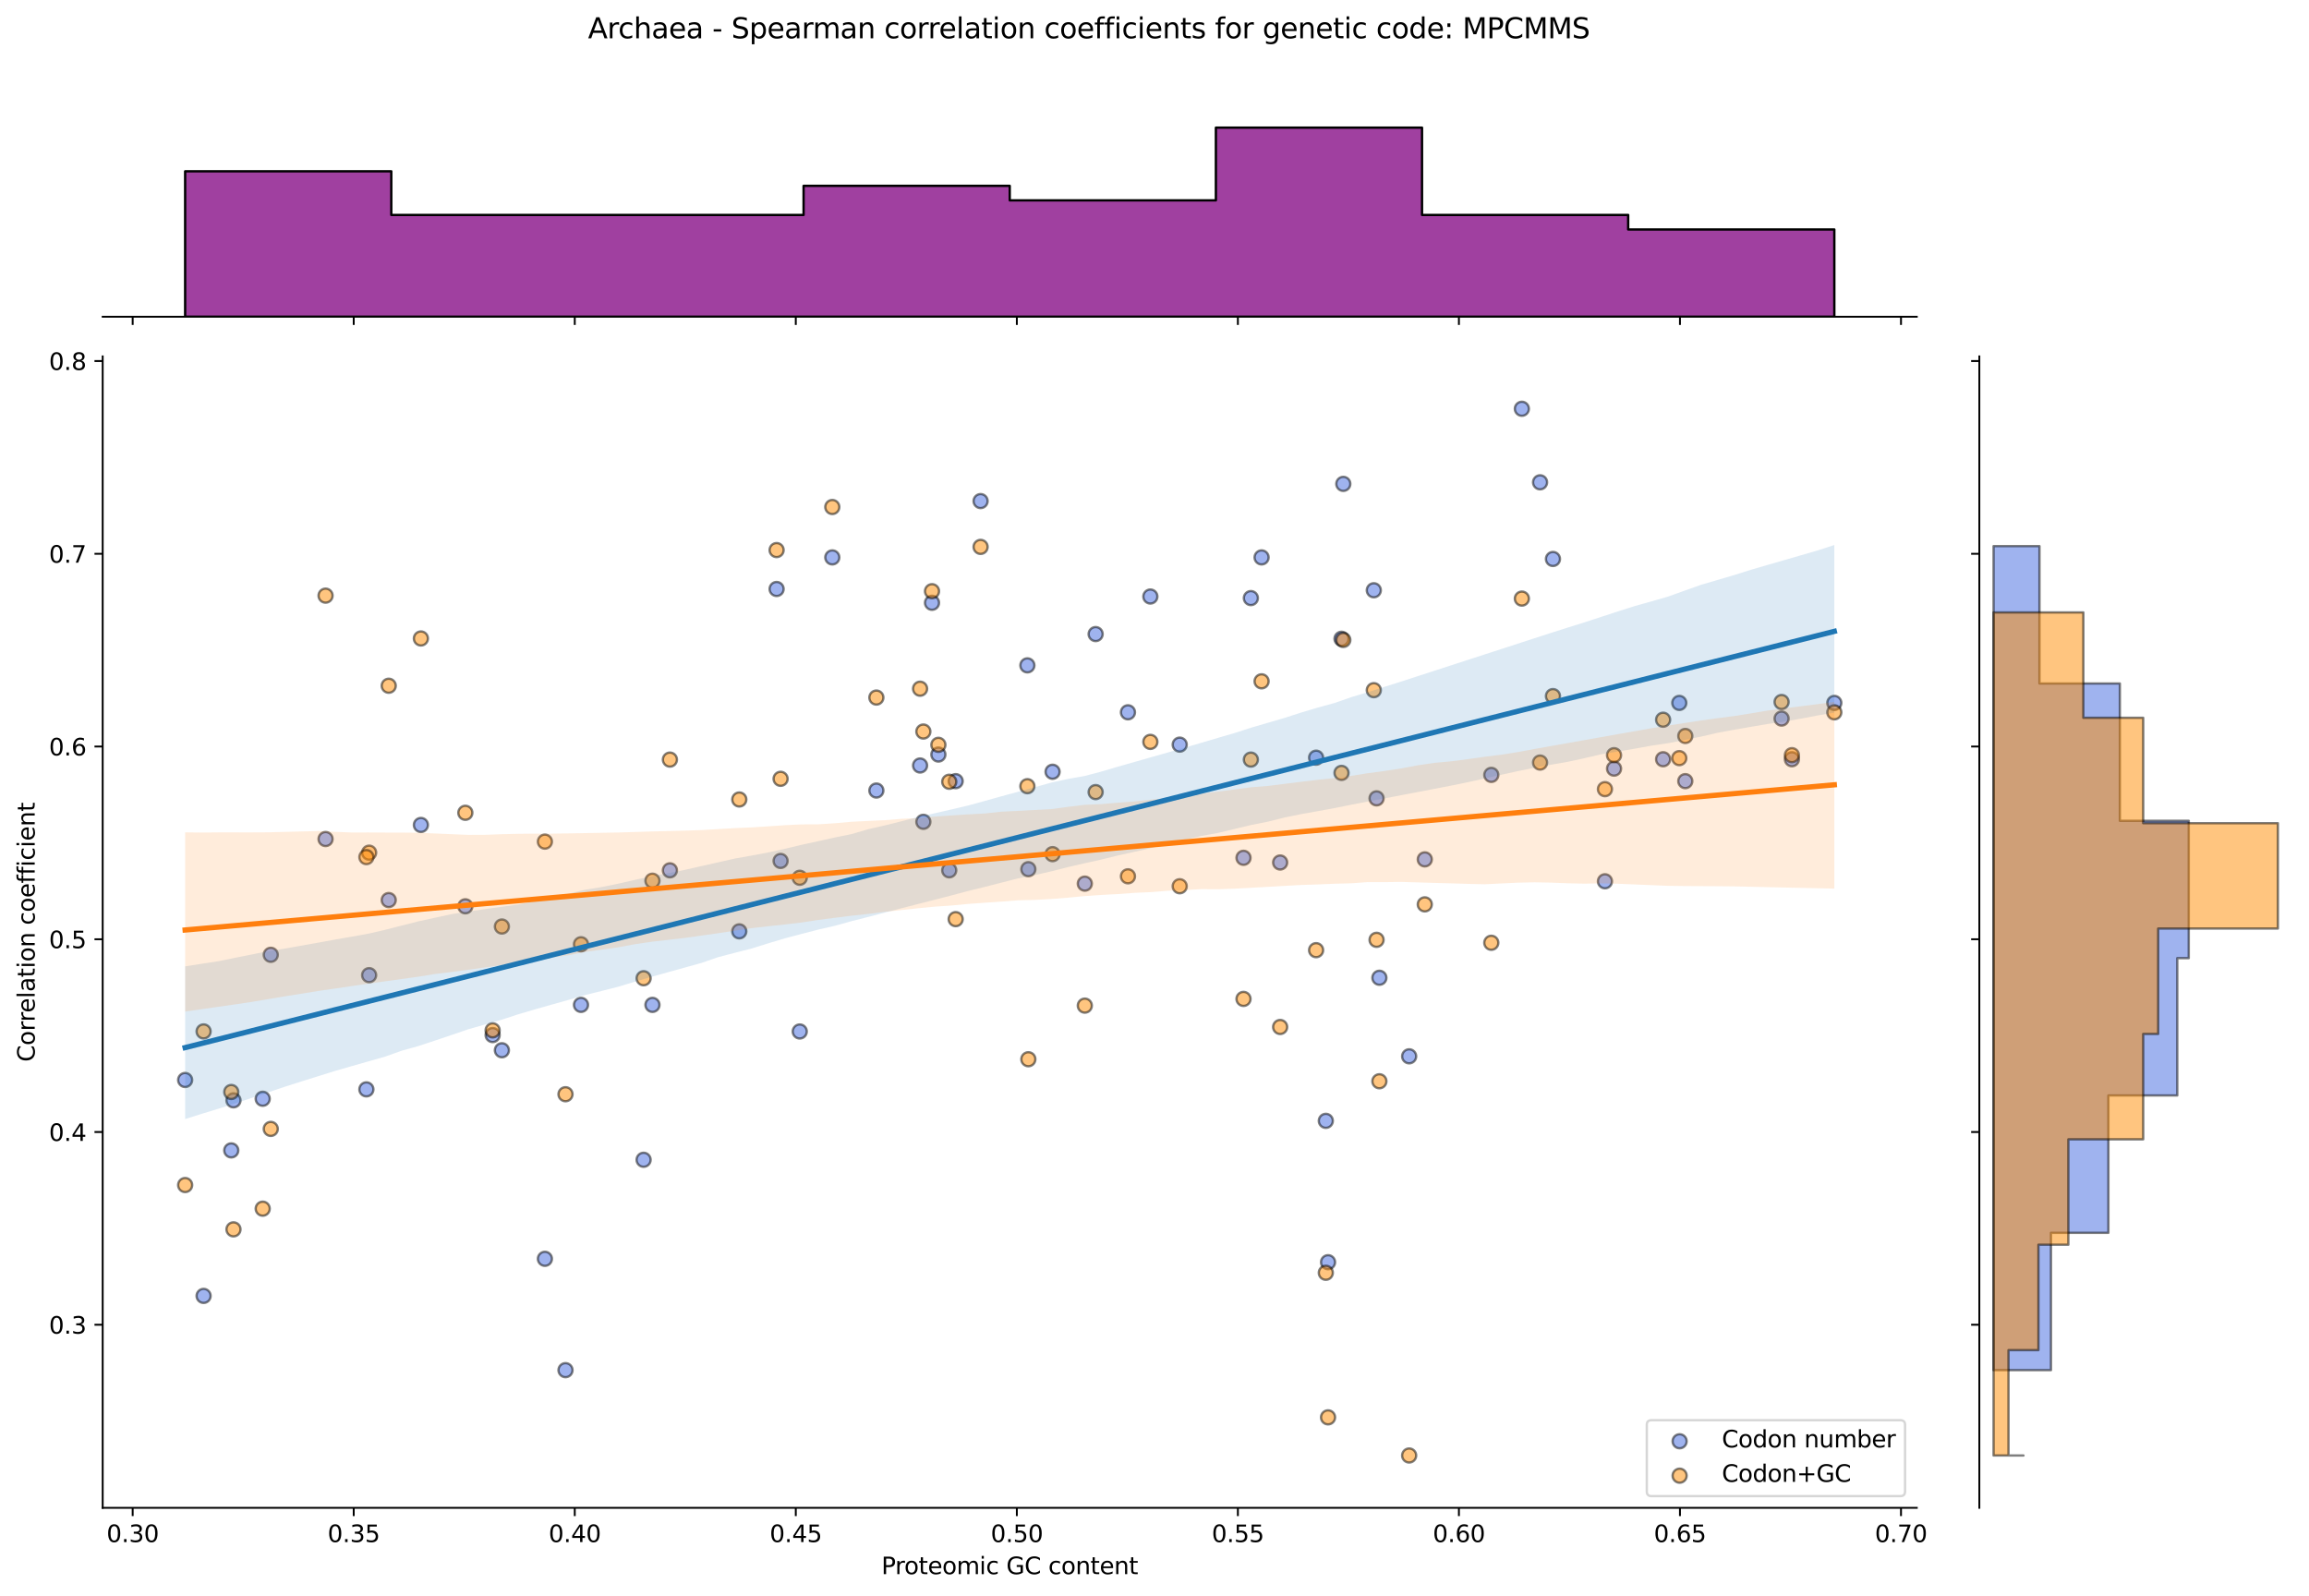 <?xml version="1.0" encoding="utf-8" standalone="no"?>
<!DOCTYPE svg PUBLIC "-//W3C//DTD SVG 1.1//EN"
  "http://www.w3.org/Graphics/SVG/1.1/DTD/svg11.dtd">
<svg xmlns:xlink="http://www.w3.org/1999/xlink" width="984.456pt" height="680.423pt" viewBox="0 0 984.456 680.423" xmlns="http://www.w3.org/2000/svg" version="1.1">
 <defs>
  <style type="text/css">*{stroke-linejoin: round; stroke-linecap: butt}</style>
 </defs>
 <g id="figure_1">
  <g id="patch_1">
   <path d="M 0 680.423 
L 984.456 680.423 
L 984.456 0 
L 0 0 
z
" style="fill: #ffffff"/>
  </g>
  <g id="axes_1">
   <g id="patch_2">
    <path d="M 43.781 642.867 
L 817.232 642.867 
L 817.232 151.966 
L 43.781 151.966 
z
" style="fill: #ffffff"/>
   </g>
   <g id="PathCollection_1">
    <defs>
     <path id="m086a3d10d8" d="M 0 3 
C 0.796 3 1.559 2.684 2.121 2.121 
C 2.684 1.559 3 0.796 3 0 
C 3 -0.796 2.684 -1.559 2.121 -2.121 
C 1.559 -2.684 0.796 -3 0 -3 
C -0.796 -3 -1.559 -2.684 -2.121 -2.121 
C -2.684 -1.559 -3 -0.796 -3 0 
C -3 0.796 -2.684 1.559 -2.121 2.121 
C -1.559 2.684 -0.796 3 0 3 
z
" style="stroke: #000000; stroke-opacity: 0.5"/>
    </defs>
    <g clip-path="url(#pec9510a134)">
     <use xlink:href="#m086a3d10d8" x="247.713" y="428.432" style="fill: #4169e1; fill-opacity: 0.5; stroke: #000000; stroke-opacity: 0.5"/>
     <use xlink:href="#m086a3d10d8" x="467.131" y="270.337" style="fill: #4169e1; fill-opacity: 0.5; stroke: #000000; stroke-opacity: 0.5"/>
     <use xlink:href="#m086a3d10d8" x="438.029" y="283.679" style="fill: #4169e1; fill-opacity: 0.5; stroke: #000000; stroke-opacity: 0.5"/>
     <use xlink:href="#m086a3d10d8" x="157.381" y="415.758" style="fill: #4169e1; fill-opacity: 0.5; stroke: #000000; stroke-opacity: 0.5"/>
     <use xlink:href="#m086a3d10d8" x="709.075" y="323.703" style="fill: #4169e1; fill-opacity: 0.5; stroke: #000000; stroke-opacity: 0.5"/>
     <use xlink:href="#m086a3d10d8" x="315.202" y="397.08" style="fill: #4169e1; fill-opacity: 0.5; stroke: #000000; stroke-opacity: 0.5"/>
     <use xlink:href="#m086a3d10d8" x="165.738" y="383.739" style="fill: #4169e1; fill-opacity: 0.5; stroke: #000000; stroke-opacity: 0.5"/>
     <use xlink:href="#m086a3d10d8" x="373.649" y="337.044" style="fill: #4169e1; fill-opacity: 0.5; stroke: #000000; stroke-opacity: 0.5"/>
     <use xlink:href="#m086a3d10d8" x="656.617" y="205.632" style="fill: #4169e1; fill-opacity: 0.5; stroke: #000000; stroke-opacity: 0.5"/>
     <use xlink:href="#m086a3d10d8" x="241.104" y="584.166" style="fill: #4169e1; fill-opacity: 0.5; stroke: #000000; stroke-opacity: 0.5"/>
     <use xlink:href="#m086a3d10d8" x="210.037" y="441.301" style="fill: #4169e1; fill-opacity: 0.5; stroke: #000000; stroke-opacity: 0.5"/>
     <use xlink:href="#m086a3d10d8" x="759.59" y="306.359" style="fill: #4169e1; fill-opacity: 0.5; stroke: #000000; stroke-opacity: 0.5"/>
     <use xlink:href="#m086a3d10d8" x="438.443" y="370.573" style="fill: #4169e1; fill-opacity: 0.5; stroke: #000000; stroke-opacity: 0.5"/>
     <use xlink:href="#m086a3d10d8" x="112.007" y="468.457" style="fill: #4169e1; fill-opacity: 0.5; stroke: #000000; stroke-opacity: 0.5"/>
     <use xlink:href="#m086a3d10d8" x="98.602" y="490.47" style="fill: #4169e1; fill-opacity: 0.5; stroke: #000000; stroke-opacity: 0.5"/>
     <use xlink:href="#m086a3d10d8" x="585.73" y="251.659" style="fill: #4169e1; fill-opacity: 0.5; stroke: #000000; stroke-opacity: 0.5"/>
     <use xlink:href="#m086a3d10d8" x="198.4" y="386.407" style="fill: #4169e1; fill-opacity: 0.5; stroke: #000000; stroke-opacity: 0.5"/>
     <use xlink:href="#m086a3d10d8" x="407.457" y="333.042" style="fill: #4169e1; fill-opacity: 0.5; stroke: #000000; stroke-opacity: 0.5"/>
     <use xlink:href="#m086a3d10d8" x="718.536" y="333.042" style="fill: #4169e1; fill-opacity: 0.5; stroke: #000000; stroke-opacity: 0.5"/>
     <use xlink:href="#m086a3d10d8" x="86.805" y="552.507" style="fill: #4169e1; fill-opacity: 0.5; stroke: #000000; stroke-opacity: 0.5"/>
     <use xlink:href="#m086a3d10d8" x="397.367" y="256.996" style="fill: #4169e1; fill-opacity: 0.5; stroke: #000000; stroke-opacity: 0.5"/>
     <use xlink:href="#m086a3d10d8" x="354.856" y="237.651" style="fill: #4169e1; fill-opacity: 0.5; stroke: #000000; stroke-opacity: 0.5"/>
     <use xlink:href="#m086a3d10d8" x="561.13" y="323.036" style="fill: #4169e1; fill-opacity: 0.5; stroke: #000000; stroke-opacity: 0.5"/>
     <use xlink:href="#m086a3d10d8" x="156.211" y="464.454" style="fill: #4169e1; fill-opacity: 0.5; stroke: #000000; stroke-opacity: 0.5"/>
     <use xlink:href="#m086a3d10d8" x="648.854" y="174.279" style="fill: #4169e1; fill-opacity: 0.5; stroke: #000000; stroke-opacity: 0.5"/>
     <use xlink:href="#m086a3d10d8" x="448.771" y="329.039" style="fill: #4169e1; fill-opacity: 0.5; stroke: #000000; stroke-opacity: 0.5"/>
     <use xlink:href="#m086a3d10d8" x="635.826" y="330.373" style="fill: #4169e1; fill-opacity: 0.5; stroke: #000000; stroke-opacity: 0.5"/>
     <use xlink:href="#m086a3d10d8" x="502.976" y="317.475" style="fill: #4169e1; fill-opacity: 0.5; stroke: #000000; stroke-opacity: 0.5"/>
     <use xlink:href="#m086a3d10d8" x="285.621" y="371.065" style="fill: #4169e1; fill-opacity: 0.5; stroke: #000000; stroke-opacity: 0.5"/>
     <use xlink:href="#m086a3d10d8" x="533.314" y="254.995" style="fill: #4169e1; fill-opacity: 0.5; stroke: #000000; stroke-opacity: 0.5"/>
     <use xlink:href="#m086a3d10d8" x="462.518" y="376.741" style="fill: #4169e1; fill-opacity: 0.5; stroke: #000000; stroke-opacity: 0.5"/>
     <use xlink:href="#m086a3d10d8" x="684.279" y="375.734" style="fill: #4169e1; fill-opacity: 0.5; stroke: #000000; stroke-opacity: 0.5"/>
     <use xlink:href="#m086a3d10d8" x="480.912" y="303.691" style="fill: #4169e1; fill-opacity: 0.5; stroke: #000000; stroke-opacity: 0.5"/>
     <use xlink:href="#m086a3d10d8" x="278.175" y="428.432" style="fill: #4169e1; fill-opacity: 0.5; stroke: #000000; stroke-opacity: 0.5"/>
     <use xlink:href="#m086a3d10d8" x="586.907" y="340.379" style="fill: #4169e1; fill-opacity: 0.5; stroke: #000000; stroke-opacity: 0.5"/>
     <use xlink:href="#m086a3d10d8" x="400.087" y="321.701" style="fill: #4169e1; fill-opacity: 0.5; stroke: #000000; stroke-opacity: 0.5"/>
     <use xlink:href="#m086a3d10d8" x="213.984" y="447.777" style="fill: #4169e1; fill-opacity: 0.5; stroke: #000000; stroke-opacity: 0.5"/>
     <use xlink:href="#m086a3d10d8" x="688.156" y="327.705" style="fill: #4169e1; fill-opacity: 0.5; stroke: #000000; stroke-opacity: 0.5"/>
     <use xlink:href="#m086a3d10d8" x="537.884" y="237.651" style="fill: #4169e1; fill-opacity: 0.5; stroke: #000000; stroke-opacity: 0.5"/>
     <use xlink:href="#m086a3d10d8" x="588.111" y="416.869" style="fill: #4169e1; fill-opacity: 0.5; stroke: #000000; stroke-opacity: 0.5"/>
     <use xlink:href="#m086a3d10d8" x="607.466" y="366.395" style="fill: #4169e1; fill-opacity: 0.5; stroke: #000000; stroke-opacity: 0.5"/>
     <use xlink:href="#m086a3d10d8" x="404.715" y="371.065" style="fill: #4169e1; fill-opacity: 0.5; stroke: #000000; stroke-opacity: 0.5"/>
     <use xlink:href="#m086a3d10d8" x="572.726" y="206.299" style="fill: #4169e1; fill-opacity: 0.5; stroke: #000000; stroke-opacity: 0.5"/>
     <use xlink:href="#m086a3d10d8" x="115.445" y="407.086" style="fill: #4169e1; fill-opacity: 0.5; stroke: #000000; stroke-opacity: 0.5"/>
     <use xlink:href="#m086a3d10d8" x="138.804" y="357.723" style="fill: #4169e1; fill-opacity: 0.5; stroke: #000000; stroke-opacity: 0.5"/>
     <use xlink:href="#m086a3d10d8" x="530.176" y="365.728" style="fill: #4169e1; fill-opacity: 0.5; stroke: #000000; stroke-opacity: 0.5"/>
     <use xlink:href="#m086a3d10d8" x="331.112" y="251.115" style="fill: #4169e1; fill-opacity: 0.5; stroke: #000000; stroke-opacity: 0.5"/>
     <use xlink:href="#m086a3d10d8" x="332.814" y="367.062" style="fill: #4169e1; fill-opacity: 0.5; stroke: #000000; stroke-opacity: 0.5"/>
     <use xlink:href="#m086a3d10d8" x="763.986" y="323.703" style="fill: #4169e1; fill-opacity: 0.5; stroke: #000000; stroke-opacity: 0.5"/>
     <use xlink:href="#m086a3d10d8" x="490.462" y="254.328" style="fill: #4169e1; fill-opacity: 0.5; stroke: #000000; stroke-opacity: 0.5"/>
     <use xlink:href="#m086a3d10d8" x="715.976" y="299.688" style="fill: #4169e1; fill-opacity: 0.5; stroke: #000000; stroke-opacity: 0.5"/>
     <use xlink:href="#m086a3d10d8" x="179.453" y="351.72" style="fill: #4169e1; fill-opacity: 0.5; stroke: #000000; stroke-opacity: 0.5"/>
     <use xlink:href="#m086a3d10d8" x="99.545" y="469.124" style="fill: #4169e1; fill-opacity: 0.5; stroke: #000000; stroke-opacity: 0.5"/>
     <use xlink:href="#m086a3d10d8" x="274.406" y="494.472" style="fill: #4169e1; fill-opacity: 0.5; stroke: #000000; stroke-opacity: 0.5"/>
     <use xlink:href="#m086a3d10d8" x="340.98" y="439.773" style="fill: #4169e1; fill-opacity: 0.5; stroke: #000000; stroke-opacity: 0.5"/>
     <use xlink:href="#m086a3d10d8" x="392.284" y="326.371" style="fill: #4169e1; fill-opacity: 0.5; stroke: #000000; stroke-opacity: 0.5"/>
     <use xlink:href="#m086a3d10d8" x="78.938" y="460.452" style="fill: #4169e1; fill-opacity: 0.5; stroke: #000000; stroke-opacity: 0.5"/>
     <use xlink:href="#m086a3d10d8" x="600.803" y="450.359" style="fill: #4169e1; fill-opacity: 0.5; stroke: #000000; stroke-opacity: 0.5"/>
     <use xlink:href="#m086a3d10d8" x="393.681" y="350.385" style="fill: #4169e1; fill-opacity: 0.5; stroke: #000000; stroke-opacity: 0.5"/>
     <use xlink:href="#m086a3d10d8" x="662.112" y="238.318" style="fill: #4169e1; fill-opacity: 0.5; stroke: #000000; stroke-opacity: 0.5"/>
     <use xlink:href="#m086a3d10d8" x="545.799" y="367.729" style="fill: #4169e1; fill-opacity: 0.5; stroke: #000000; stroke-opacity: 0.5"/>
     <use xlink:href="#m086a3d10d8" x="565.27" y="477.874" style="fill: #4169e1; fill-opacity: 0.5; stroke: #000000; stroke-opacity: 0.5"/>
     <use xlink:href="#m086a3d10d8" x="782.075" y="299.688" style="fill: #4169e1; fill-opacity: 0.5; stroke: #000000; stroke-opacity: 0.5"/>
     <use xlink:href="#m086a3d10d8" x="571.962" y="272.338" style="fill: #4169e1; fill-opacity: 0.5; stroke: #000000; stroke-opacity: 0.5"/>
     <use xlink:href="#m086a3d10d8" x="418.083" y="213.636" style="fill: #4169e1; fill-opacity: 0.5; stroke: #000000; stroke-opacity: 0.5"/>
     <use xlink:href="#m086a3d10d8" x="566.221" y="538.137" style="fill: #4169e1; fill-opacity: 0.5; stroke: #000000; stroke-opacity: 0.5"/>
     <use xlink:href="#m086a3d10d8" x="232.321" y="536.694" style="fill: #4169e1; fill-opacity: 0.5; stroke: #000000; stroke-opacity: 0.5"/>
    </g>
   </g>
   <g id="PathCollection_2">
    <defs>
     <path id="m9192815f6d" d="M 0 3 
C 0.796 3 1.559 2.684 2.121 2.121 
C 2.684 1.559 3 0.796 3 0 
C 3 -0.796 2.684 -1.559 2.121 -2.121 
C 1.559 -2.684 0.796 -3 0 -3 
C -0.796 -3 -1.559 -2.684 -2.121 -2.121 
C -2.684 -1.559 -3 -0.796 -3 0 
C -3 0.796 -2.684 1.559 -2.121 2.121 
C -1.559 2.684 -0.796 3 0 3 
z
" style="stroke: #000000; stroke-opacity: 0.5"/>
    </defs>
    <g clip-path="url(#pec9510a134)">
     <use xlink:href="#m9192815f6d" x="247.713" y="402.584" style="fill: #ff8c00; fill-opacity: 0.5; stroke: #000000; stroke-opacity: 0.5"/>
     <use xlink:href="#m9192815f6d" x="467.131" y="337.714" style="fill: #ff8c00; fill-opacity: 0.5; stroke: #000000; stroke-opacity: 0.5"/>
     <use xlink:href="#m9192815f6d" x="438.029" y="335.195" style="fill: #ff8c00; fill-opacity: 0.5; stroke: #000000; stroke-opacity: 0.5"/>
     <use xlink:href="#m9192815f6d" x="157.381" y="363.536" style="fill: #ff8c00; fill-opacity: 0.5; stroke: #000000; stroke-opacity: 0.5"/>
     <use xlink:href="#m9192815f6d" x="709.075" y="306.853" style="fill: #ff8c00; fill-opacity: 0.5; stroke: #000000; stroke-opacity: 0.5"/>
     <use xlink:href="#m9192815f6d" x="315.202" y="340.863" style="fill: #ff8c00; fill-opacity: 0.5; stroke: #000000; stroke-opacity: 0.5"/>
     <use xlink:href="#m9192815f6d" x="165.738" y="292.368" style="fill: #ff8c00; fill-opacity: 0.5; stroke: #000000; stroke-opacity: 0.5"/>
     <use xlink:href="#m9192815f6d" x="373.649" y="297.406" style="fill: #ff8c00; fill-opacity: 0.5; stroke: #000000; stroke-opacity: 0.5"/>
     <use xlink:href="#m9192815f6d" x="656.617" y="325.118" style="fill: #ff8c00; fill-opacity: 0.5; stroke: #000000; stroke-opacity: 0.5"/>
     <use xlink:href="#m9192815f6d" x="241.104" y="466.525" style="fill: #ff8c00; fill-opacity: 0.5; stroke: #000000; stroke-opacity: 0.5"/>
     <use xlink:href="#m9192815f6d" x="210.037" y="439.288" style="fill: #ff8c00; fill-opacity: 0.5; stroke: #000000; stroke-opacity: 0.5"/>
     <use xlink:href="#m9192815f6d" x="759.59" y="299.296" style="fill: #ff8c00; fill-opacity: 0.5; stroke: #000000; stroke-opacity: 0.5"/>
     <use xlink:href="#m9192815f6d" x="438.443" y="451.607" style="fill: #ff8c00; fill-opacity: 0.5; stroke: #000000; stroke-opacity: 0.5"/>
     <use xlink:href="#m9192815f6d" x="112.007" y="515.32" style="fill: #ff8c00; fill-opacity: 0.5; stroke: #000000; stroke-opacity: 0.5"/>
     <use xlink:href="#m9192815f6d" x="98.602" y="465.565" style="fill: #ff8c00; fill-opacity: 0.5; stroke: #000000; stroke-opacity: 0.5"/>
     <use xlink:href="#m9192815f6d" x="585.73" y="294.257" style="fill: #ff8c00; fill-opacity: 0.5; stroke: #000000; stroke-opacity: 0.5"/>
     <use xlink:href="#m9192815f6d" x="198.4" y="346.531" style="fill: #ff8c00; fill-opacity: 0.5; stroke: #000000; stroke-opacity: 0.5"/>
     <use xlink:href="#m9192815f6d" x="407.457" y="391.878" style="fill: #ff8c00; fill-opacity: 0.5; stroke: #000000; stroke-opacity: 0.5"/>
     <use xlink:href="#m9192815f6d" x="718.536" y="313.781" style="fill: #ff8c00; fill-opacity: 0.5; stroke: #000000; stroke-opacity: 0.5"/>
     <use xlink:href="#m9192815f6d" x="86.805" y="439.743" style="fill: #ff8c00; fill-opacity: 0.5; stroke: #000000; stroke-opacity: 0.5"/>
     <use xlink:href="#m9192815f6d" x="397.367" y="252.06" style="fill: #ff8c00; fill-opacity: 0.5; stroke: #000000; stroke-opacity: 0.5"/>
     <use xlink:href="#m9192815f6d" x="354.856" y="216.161" style="fill: #ff8c00; fill-opacity: 0.5; stroke: #000000; stroke-opacity: 0.5"/>
     <use xlink:href="#m9192815f6d" x="561.13" y="405.103" style="fill: #ff8c00; fill-opacity: 0.5; stroke: #000000; stroke-opacity: 0.5"/>
     <use xlink:href="#m9192815f6d" x="156.211" y="365.426" style="fill: #ff8c00; fill-opacity: 0.5; stroke: #000000; stroke-opacity: 0.5"/>
     <use xlink:href="#m9192815f6d" x="648.854" y="255.209" style="fill: #ff8c00; fill-opacity: 0.5; stroke: #000000; stroke-opacity: 0.5"/>
     <use xlink:href="#m9192815f6d" x="448.771" y="364.166" style="fill: #ff8c00; fill-opacity: 0.5; stroke: #000000; stroke-opacity: 0.5"/>
     <use xlink:href="#m9192815f6d" x="635.826" y="401.954" style="fill: #ff8c00; fill-opacity: 0.5; stroke: #000000; stroke-opacity: 0.5"/>
     <use xlink:href="#m9192815f6d" x="502.976" y="377.847" style="fill: #ff8c00; fill-opacity: 0.5; stroke: #000000; stroke-opacity: 0.5"/>
     <use xlink:href="#m9192815f6d" x="285.621" y="323.858" style="fill: #ff8c00; fill-opacity: 0.5; stroke: #000000; stroke-opacity: 0.5"/>
     <use xlink:href="#m9192815f6d" x="533.314" y="323.858" style="fill: #ff8c00; fill-opacity: 0.5; stroke: #000000; stroke-opacity: 0.5"/>
     <use xlink:href="#m9192815f6d" x="462.518" y="428.748" style="fill: #ff8c00; fill-opacity: 0.5; stroke: #000000; stroke-opacity: 0.5"/>
     <use xlink:href="#m9192815f6d" x="684.279" y="336.454" style="fill: #ff8c00; fill-opacity: 0.5; stroke: #000000; stroke-opacity: 0.5"/>
     <use xlink:href="#m9192815f6d" x="480.912" y="373.613" style="fill: #ff8c00; fill-opacity: 0.5; stroke: #000000; stroke-opacity: 0.5"/>
     <use xlink:href="#m9192815f6d" x="278.175" y="375.503" style="fill: #ff8c00; fill-opacity: 0.5; stroke: #000000; stroke-opacity: 0.5"/>
     <use xlink:href="#m9192815f6d" x="586.907" y="400.695" style="fill: #ff8c00; fill-opacity: 0.5; stroke: #000000; stroke-opacity: 0.5"/>
     <use xlink:href="#m9192815f6d" x="400.087" y="317.56" style="fill: #ff8c00; fill-opacity: 0.5; stroke: #000000; stroke-opacity: 0.5"/>
     <use xlink:href="#m9192815f6d" x="213.984" y="395.027" style="fill: #ff8c00; fill-opacity: 0.5; stroke: #000000; stroke-opacity: 0.5"/>
     <use xlink:href="#m9192815f6d" x="688.156" y="321.969" style="fill: #ff8c00; fill-opacity: 0.5; stroke: #000000; stroke-opacity: 0.5"/>
     <use xlink:href="#m9192815f6d" x="537.884" y="290.478" style="fill: #ff8c00; fill-opacity: 0.5; stroke: #000000; stroke-opacity: 0.5"/>
     <use xlink:href="#m9192815f6d" x="588.111" y="460.995" style="fill: #ff8c00; fill-opacity: 0.5; stroke: #000000; stroke-opacity: 0.5"/>
     <use xlink:href="#m9192815f6d" x="607.466" y="385.579" style="fill: #ff8c00; fill-opacity: 0.5; stroke: #000000; stroke-opacity: 0.5"/>
     <use xlink:href="#m9192815f6d" x="404.715" y="333.305" style="fill: #ff8c00; fill-opacity: 0.5; stroke: #000000; stroke-opacity: 0.5"/>
     <use xlink:href="#m9192815f6d" x="572.726" y="272.844" style="fill: #ff8c00; fill-opacity: 0.5; stroke: #000000; stroke-opacity: 0.5"/>
     <use xlink:href="#m9192815f6d" x="115.445" y="481.31" style="fill: #ff8c00; fill-opacity: 0.5; stroke: #000000; stroke-opacity: 0.5"/>
     <use xlink:href="#m9192815f6d" x="138.804" y="253.95" style="fill: #ff8c00; fill-opacity: 0.5; stroke: #000000; stroke-opacity: 0.5"/>
     <use xlink:href="#m9192815f6d" x="530.176" y="425.887" style="fill: #ff8c00; fill-opacity: 0.5; stroke: #000000; stroke-opacity: 0.5"/>
     <use xlink:href="#m9192815f6d" x="331.112" y="234.524" style="fill: #ff8c00; fill-opacity: 0.5; stroke: #000000; stroke-opacity: 0.5"/>
     <use xlink:href="#m9192815f6d" x="332.814" y="332.046" style="fill: #ff8c00; fill-opacity: 0.5; stroke: #000000; stroke-opacity: 0.5"/>
     <use xlink:href="#m9192815f6d" x="763.986" y="321.969" style="fill: #ff8c00; fill-opacity: 0.5; stroke: #000000; stroke-opacity: 0.5"/>
     <use xlink:href="#m9192815f6d" x="490.462" y="316.301" style="fill: #ff8c00; fill-opacity: 0.5; stroke: #000000; stroke-opacity: 0.5"/>
     <use xlink:href="#m9192815f6d" x="715.976" y="323.228" style="fill: #ff8c00; fill-opacity: 0.5; stroke: #000000; stroke-opacity: 0.5"/>
     <use xlink:href="#m9192815f6d" x="179.453" y="272.214" style="fill: #ff8c00; fill-opacity: 0.5; stroke: #000000; stroke-opacity: 0.5"/>
     <use xlink:href="#m9192815f6d" x="99.545" y="524.137" style="fill: #ff8c00; fill-opacity: 0.5; stroke: #000000; stroke-opacity: 0.5"/>
     <use xlink:href="#m9192815f6d" x="274.406" y="417.07" style="fill: #ff8c00; fill-opacity: 0.5; stroke: #000000; stroke-opacity: 0.5"/>
     <use xlink:href="#m9192815f6d" x="340.98" y="374.243" style="fill: #ff8c00; fill-opacity: 0.5; stroke: #000000; stroke-opacity: 0.5"/>
     <use xlink:href="#m9192815f6d" x="392.284" y="293.627" style="fill: #ff8c00; fill-opacity: 0.5; stroke: #000000; stroke-opacity: 0.5"/>
     <use xlink:href="#m9192815f6d" x="78.938" y="505.243" style="fill: #ff8c00; fill-opacity: 0.5; stroke: #000000; stroke-opacity: 0.5"/>
     <use xlink:href="#m9192815f6d" x="600.803" y="620.553" style="fill: #ff8c00; fill-opacity: 0.5; stroke: #000000; stroke-opacity: 0.5"/>
     <use xlink:href="#m9192815f6d" x="393.681" y="311.892" style="fill: #ff8c00; fill-opacity: 0.5; stroke: #000000; stroke-opacity: 0.5"/>
     <use xlink:href="#m9192815f6d" x="662.112" y="296.777" style="fill: #ff8c00; fill-opacity: 0.5; stroke: #000000; stroke-opacity: 0.5"/>
     <use xlink:href="#m9192815f6d" x="545.799" y="437.854" style="fill: #ff8c00; fill-opacity: 0.5; stroke: #000000; stroke-opacity: 0.5"/>
     <use xlink:href="#m9192815f6d" x="565.27" y="542.649" style="fill: #ff8c00; fill-opacity: 0.5; stroke: #000000; stroke-opacity: 0.5"/>
     <use xlink:href="#m9192815f6d" x="782.075" y="303.704" style="fill: #ff8c00; fill-opacity: 0.5; stroke: #000000; stroke-opacity: 0.5"/>
     <use xlink:href="#m9192815f6d" x="571.962" y="329.527" style="fill: #ff8c00; fill-opacity: 0.5; stroke: #000000; stroke-opacity: 0.5"/>
     <use xlink:href="#m9192815f6d" x="418.083" y="233.166" style="fill: #ff8c00; fill-opacity: 0.5; stroke: #000000; stroke-opacity: 0.5"/>
     <use xlink:href="#m9192815f6d" x="566.221" y="604.288" style="fill: #ff8c00; fill-opacity: 0.5; stroke: #000000; stroke-opacity: 0.5"/>
     <use xlink:href="#m9192815f6d" x="232.321" y="358.827" style="fill: #ff8c00; fill-opacity: 0.5; stroke: #000000; stroke-opacity: 0.5"/>
    </g>
   </g>
   <g id="PolyCollection_1">
    <path d="M 78.938 412 
L 78.938 477.111 
L 86.04 474.867 
L 93.143 472.697 
L 100.245 470.438 
L 107.348 468.085 
L 114.45 465.689 
L 121.552 463.293 
L 128.655 461.03 
L 135.757 458.808 
L 142.86 456.587 
L 149.962 454.541 
L 157.064 452.517 
L 164.167 450.492 
L 171.269 447.972 
L 178.372 445.987 
L 185.474 443.64 
L 192.576 441.249 
L 199.679 438.818 
L 206.781 436.794 
L 213.884 434.754 
L 220.986 432.429 
L 228.088 430.343 
L 235.191 428.326 
L 242.293 426.326 
L 249.396 424.252 
L 256.498 422.502 
L 263.6 420.691 
L 270.703 418.535 
L 277.805 416.469 
L 284.908 414.475 
L 292.01 412.51 
L 299.112 410.532 
L 306.215 408.072 
L 313.317 406.22 
L 320.419 404.405 
L 327.522 402.189 
L 334.624 400.069 
L 341.727 398.19 
L 348.829 396.342 
L 355.931 394.717 
L 363.034 392.743 
L 370.136 390.944 
L 377.239 389.076 
L 384.341 387.234 
L 391.443 385.416 
L 398.546 383.599 
L 405.648 381.774 
L 412.751 379.871 
L 419.853 378.135 
L 426.955 376.313 
L 434.058 374.497 
L 441.16 373.104 
L 448.263 371.479 
L 455.365 369.678 
L 462.467 368.051 
L 469.57 366.469 
L 476.672 364.715 
L 483.775 363.157 
L 490.877 361.553 
L 497.979 359.672 
L 505.082 358.044 
L 512.184 356.417 
L 519.287 355.125 
L 526.389 353.423 
L 533.491 351.718 
L 540.594 350.311 
L 547.696 348.547 
L 554.799 347.088 
L 561.901 345.826 
L 569.003 344.527 
L 576.106 343.09 
L 583.208 341.713 
L 590.31 340.389 
L 597.413 339.033 
L 604.515 337.677 
L 611.618 336.313 
L 618.72 334.948 
L 625.822 333.488 
L 632.925 331.915 
L 640.027 330.343 
L 647.13 328.767 
L 654.232 327.327 
L 661.334 326.032 
L 668.437 324.79 
L 675.539 323.255 
L 682.642 321.589 
L 689.744 320.412 
L 696.846 319.234 
L 703.949 317.931 
L 711.051 316.876 
L 718.154 315.525 
L 725.256 314.047 
L 732.358 312.411 
L 739.461 311.111 
L 746.563 309.875 
L 753.666 308.668 
L 760.768 307.65 
L 767.87 306.396 
L 774.973 305.038 
L 782.075 303.836 
L 782.075 232.364 
L 782.075 232.364 
L 774.973 234.681 
L 767.87 236.735 
L 760.768 238.79 
L 753.666 240.844 
L 746.563 242.908 
L 739.461 245.155 
L 732.358 247.239 
L 725.256 249.328 
L 718.154 251.848 
L 711.051 254.4 
L 703.949 256.437 
L 696.846 258.435 
L 689.744 260.69 
L 682.642 263.018 
L 675.539 265.343 
L 668.437 267.556 
L 661.334 269.816 
L 654.232 272.118 
L 647.13 274.425 
L 640.027 276.731 
L 632.925 279.037 
L 625.822 281.343 
L 618.72 283.65 
L 611.618 285.956 
L 604.515 288.265 
L 597.413 290.577 
L 590.31 292.823 
L 583.208 295.096 
L 576.106 297.243 
L 569.003 299.714 
L 561.901 301.662 
L 554.799 303.778 
L 547.696 306.077 
L 540.594 308.156 
L 533.491 310.232 
L 526.389 312.517 
L 519.287 314.592 
L 512.184 316.691 
L 505.082 318.782 
L 497.979 320.803 
L 490.877 322.813 
L 483.775 324.841 
L 476.672 326.862 
L 469.57 328.963 
L 462.467 330.843 
L 455.365 332.084 
L 448.263 333.645 
L 441.16 335.633 
L 434.058 337.583 
L 426.955 339.498 
L 419.853 341.487 
L 412.751 343.434 
L 405.648 345.109 
L 398.546 346.725 
L 391.443 348.333 
L 384.341 350.136 
L 377.239 351.912 
L 370.136 353.546 
L 363.034 355.623 
L 355.931 357.057 
L 348.829 358.655 
L 341.727 360.192 
L 334.624 361.892 
L 327.522 363.445 
L 320.419 364.782 
L 313.317 366.04 
L 306.215 367.651 
L 299.112 369.247 
L 292.01 370.853 
L 284.908 372.272 
L 277.805 373.587 
L 270.703 375.127 
L 263.6 376.759 
L 256.498 378.201 
L 249.396 379.355 
L 242.293 381.041 
L 235.191 382.727 
L 228.088 384.201 
L 220.986 385.606 
L 213.884 386.609 
L 206.781 387.613 
L 199.679 388.621 
L 192.576 389.741 
L 185.474 391.273 
L 178.372 392.817 
L 171.269 394.62 
L 164.167 396.428 
L 157.064 398.075 
L 149.962 399.346 
L 142.86 400.586 
L 135.757 401.882 
L 128.655 403.145 
L 121.552 404.408 
L 114.45 405.503 
L 107.348 406.94 
L 100.245 408.354 
L 93.143 409.805 
L 86.04 410.902 
L 78.938 412 
z
" clip-path="url(#pec9510a134)" style="fill: #1f77b4; fill-opacity: 0.15"/>
   </g>
   <g id="PolyCollection_2">
    <path d="M 78.938 354.875 
L 78.938 431.277 
L 86.04 430.258 
L 93.143 429.239 
L 100.245 428.219 
L 107.348 427.16 
L 114.45 425.961 
L 121.552 424.762 
L 128.655 423.645 
L 135.757 422.484 
L 142.86 421.463 
L 149.962 420.412 
L 157.064 419.377 
L 164.167 418.39 
L 171.269 417.402 
L 178.372 416.414 
L 185.474 415.267 
L 192.576 414.402 
L 199.679 413.454 
L 206.781 412.467 
L 213.884 411.449 
L 220.986 410.383 
L 228.088 409.034 
L 235.191 408.285 
L 242.293 407.304 
L 249.396 405.884 
L 256.498 404.879 
L 263.6 403.874 
L 270.703 402.558 
L 277.805 401.512 
L 284.908 400.705 
L 292.01 399.877 
L 299.112 398.879 
L 306.215 397.878 
L 313.317 396.786 
L 320.419 395.72 
L 327.522 394.906 
L 334.624 394.151 
L 341.727 393.307 
L 348.829 392.226 
L 355.931 391.301 
L 363.034 390.413 
L 370.136 389.662 
L 377.239 388.743 
L 384.341 388.001 
L 391.443 387.23 
L 398.546 386.554 
L 405.648 386.066 
L 412.751 385.391 
L 419.853 384.88 
L 426.955 384.4 
L 434.058 383.838 
L 441.16 383.681 
L 448.263 383.282 
L 455.365 382.728 
L 462.467 382.042 
L 469.57 381.555 
L 476.672 381.178 
L 483.775 380.661 
L 490.877 380.344 
L 497.979 379.767 
L 505.082 379.498 
L 512.184 379.076 
L 519.287 379.129 
L 526.389 378.892 
L 533.491 378.505 
L 540.594 378.108 
L 547.696 377.701 
L 554.799 377.303 
L 561.901 377.082 
L 569.003 376.782 
L 576.106 376.597 
L 583.208 376.079 
L 590.31 376.099 
L 597.413 376.003 
L 604.515 376.214 
L 611.618 376.426 
L 618.72 376.623 
L 625.822 376.838 
L 632.925 377.004 
L 640.027 376.667 
L 647.13 376.331 
L 654.232 376.174 
L 661.334 376.305 
L 668.437 376.591 
L 675.539 376.753 
L 682.642 376.624 
L 689.744 376.784 
L 696.846 377.079 
L 703.949 377.373 
L 711.051 377.668 
L 718.154 377.768 
L 725.256 377.804 
L 732.358 377.84 
L 739.461 377.909 
L 746.563 378.073 
L 753.666 378.236 
L 760.768 378.394 
L 767.87 378.548 
L 774.973 378.702 
L 782.075 378.853 
L 782.075 299.221 
L 782.075 299.221 
L 774.973 300.21 
L 767.87 301.103 
L 760.768 301.999 
L 753.666 302.949 
L 746.563 304.142 
L 739.461 305.275 
L 732.358 306.182 
L 725.256 307.178 
L 718.154 308.27 
L 711.051 309.37 
L 703.949 310.511 
L 696.846 311.766 
L 689.744 313.023 
L 682.642 314.284 
L 675.539 315.544 
L 668.437 316.804 
L 661.334 318.065 
L 654.232 319.333 
L 647.13 320.646 
L 640.027 321.774 
L 632.925 322.658 
L 625.822 323.667 
L 618.72 324.586 
L 611.618 325.247 
L 604.515 326.276 
L 597.413 327.624 
L 590.31 328.705 
L 583.208 329.647 
L 576.106 330.787 
L 569.003 331.719 
L 561.901 332.462 
L 554.799 333.307 
L 547.696 334.2 
L 540.594 335.089 
L 533.491 335.649 
L 526.389 336.585 
L 519.287 337.509 
L 512.184 338.315 
L 505.082 339.237 
L 497.979 340.132 
L 490.877 340.915 
L 483.775 341.695 
L 476.672 342.222 
L 469.57 342.83 
L 462.467 343.134 
L 455.365 344 
L 448.263 344.952 
L 441.16 345.339 
L 434.058 345.725 
L 426.955 346.067 
L 419.853 346.839 
L 412.751 347.206 
L 405.648 347.673 
L 398.546 348.146 
L 391.443 348.803 
L 384.341 349.115 
L 377.239 349.688 
L 370.136 350.01 
L 363.034 350.357 
L 355.931 350.992 
L 348.829 351.456 
L 341.727 351.482 
L 334.624 351.824 
L 327.522 352.309 
L 320.419 352.766 
L 313.317 353.07 
L 306.215 353.484 
L 299.112 353.9 
L 292.01 354.136 
L 284.908 354.315 
L 277.805 354.492 
L 270.703 354.72 
L 263.6 354.934 
L 256.498 355.059 
L 249.396 355.195 
L 242.293 355.313 
L 235.191 355.424 
L 228.088 355.416 
L 220.986 355.49 
L 213.884 355.654 
L 206.781 355.921 
L 199.679 355.945 
L 192.576 355.648 
L 185.474 355.35 
L 178.372 355.053 
L 171.269 354.975 
L 164.167 354.968 
L 157.064 354.915 
L 149.962 354.931 
L 142.86 354.658 
L 135.757 354.317 
L 128.655 354.492 
L 121.552 354.674 
L 114.45 354.857 
L 107.348 354.893 
L 100.245 354.889 
L 93.143 354.885 
L 86.04 354.96 
L 78.938 354.875 
z
" clip-path="url(#pec9510a134)" style="fill: #ff7f0e; fill-opacity: 0.15"/>
   </g>
   <g id="matplotlib.axis_1">
    <g id="xtick_1">
     <g id="line2d_1">
      <defs>
       <path id="m52b3e35a39" d="M 0 0 
L 0 3.5 
" style="stroke: #000000; stroke-width: 0.8"/>
      </defs>
      <g>
       <use xlink:href="#m52b3e35a39" x="56.568" y="642.867" style="stroke: #000000; stroke-width: 0.8"/>
      </g>
     </g>
     <g id="text_1">
      <!-- 0.30 -->
      <g transform="translate(45.435 657.465) scale(0.1 -0.1)">
       <defs>
        <path id="DejaVuSans-30" d="M 2034 4250 
Q 1547 4250 1301 3770 
Q 1056 3291 1056 2328 
Q 1056 1369 1301 889 
Q 1547 409 2034 409 
Q 2525 409 2770 889 
Q 3016 1369 3016 2328 
Q 3016 3291 2770 3770 
Q 2525 4250 2034 4250 
z
M 2034 4750 
Q 2819 4750 3233 4129 
Q 3647 3509 3647 2328 
Q 3647 1150 3233 529 
Q 2819 -91 2034 -91 
Q 1250 -91 836 529 
Q 422 1150 422 2328 
Q 422 3509 836 4129 
Q 1250 4750 2034 4750 
z
" transform="scale(0.016)"/>
        <path id="DejaVuSans-2e" d="M 684 794 
L 1344 794 
L 1344 0 
L 684 0 
L 684 794 
z
" transform="scale(0.016)"/>
        <path id="DejaVuSans-33" d="M 2597 2516 
Q 3050 2419 3304 2112 
Q 3559 1806 3559 1356 
Q 3559 666 3084 287 
Q 2609 -91 1734 -91 
Q 1441 -91 1130 -33 
Q 819 25 488 141 
L 488 750 
Q 750 597 1062 519 
Q 1375 441 1716 441 
Q 2309 441 2620 675 
Q 2931 909 2931 1356 
Q 2931 1769 2642 2001 
Q 2353 2234 1838 2234 
L 1294 2234 
L 1294 2753 
L 1863 2753 
Q 2328 2753 2575 2939 
Q 2822 3125 2822 3475 
Q 2822 3834 2567 4026 
Q 2313 4219 1838 4219 
Q 1578 4219 1281 4162 
Q 984 4106 628 3988 
L 628 4550 
Q 988 4650 1302 4700 
Q 1616 4750 1894 4750 
Q 2613 4750 3031 4423 
Q 3450 4097 3450 3541 
Q 3450 3153 3228 2886 
Q 3006 2619 2597 2516 
z
" transform="scale(0.016)"/>
       </defs>
       <use xlink:href="#DejaVuSans-30"/>
       <use xlink:href="#DejaVuSans-2e" x="63.623"/>
       <use xlink:href="#DejaVuSans-33" x="95.41"/>
       <use xlink:href="#DejaVuSans-30" x="159.033"/>
      </g>
     </g>
    </g>
    <g id="xtick_2">
     <g id="line2d_2">
      <g>
       <use xlink:href="#m52b3e35a39" x="150.81" y="642.867" style="stroke: #000000; stroke-width: 0.8"/>
      </g>
     </g>
     <g id="text_2">
      <!-- 0.35 -->
      <g transform="translate(139.677 657.465) scale(0.1 -0.1)">
       <defs>
        <path id="DejaVuSans-35" d="M 691 4666 
L 3169 4666 
L 3169 4134 
L 1269 4134 
L 1269 2991 
Q 1406 3038 1543 3061 
Q 1681 3084 1819 3084 
Q 2600 3084 3056 2656 
Q 3513 2228 3513 1497 
Q 3513 744 3044 326 
Q 2575 -91 1722 -91 
Q 1428 -91 1123 -41 
Q 819 9 494 109 
L 494 744 
Q 775 591 1075 516 
Q 1375 441 1709 441 
Q 2250 441 2565 725 
Q 2881 1009 2881 1497 
Q 2881 1984 2565 2268 
Q 2250 2553 1709 2553 
Q 1456 2553 1204 2497 
Q 953 2441 691 2322 
L 691 4666 
z
" transform="scale(0.016)"/>
       </defs>
       <use xlink:href="#DejaVuSans-30"/>
       <use xlink:href="#DejaVuSans-2e" x="63.623"/>
       <use xlink:href="#DejaVuSans-33" x="95.41"/>
       <use xlink:href="#DejaVuSans-35" x="159.033"/>
      </g>
     </g>
    </g>
    <g id="xtick_3">
     <g id="line2d_3">
      <g>
       <use xlink:href="#m52b3e35a39" x="245.051" y="642.867" style="stroke: #000000; stroke-width: 0.8"/>
      </g>
     </g>
     <g id="text_3">
      <!-- 0.40 -->
      <g transform="translate(233.918 657.465) scale(0.1 -0.1)">
       <defs>
        <path id="DejaVuSans-34" d="M 2419 4116 
L 825 1625 
L 2419 1625 
L 2419 4116 
z
M 2253 4666 
L 3047 4666 
L 3047 1625 
L 3713 1625 
L 3713 1100 
L 3047 1100 
L 3047 0 
L 2419 0 
L 2419 1100 
L 313 1100 
L 313 1709 
L 2253 4666 
z
" transform="scale(0.016)"/>
       </defs>
       <use xlink:href="#DejaVuSans-30"/>
       <use xlink:href="#DejaVuSans-2e" x="63.623"/>
       <use xlink:href="#DejaVuSans-34" x="95.41"/>
       <use xlink:href="#DejaVuSans-30" x="159.033"/>
      </g>
     </g>
    </g>
    <g id="xtick_4">
     <g id="line2d_4">
      <g>
       <use xlink:href="#m52b3e35a39" x="339.293" y="642.867" style="stroke: #000000; stroke-width: 0.8"/>
      </g>
     </g>
     <g id="text_4">
      <!-- 0.45 -->
      <g transform="translate(328.16 657.465) scale(0.1 -0.1)">
       <use xlink:href="#DejaVuSans-30"/>
       <use xlink:href="#DejaVuSans-2e" x="63.623"/>
       <use xlink:href="#DejaVuSans-34" x="95.41"/>
       <use xlink:href="#DejaVuSans-35" x="159.033"/>
      </g>
     </g>
    </g>
    <g id="xtick_5">
     <g id="line2d_5">
      <g>
       <use xlink:href="#m52b3e35a39" x="433.534" y="642.867" style="stroke: #000000; stroke-width: 0.8"/>
      </g>
     </g>
     <g id="text_5">
      <!-- 0.50 -->
      <g transform="translate(422.402 657.465) scale(0.1 -0.1)">
       <use xlink:href="#DejaVuSans-30"/>
       <use xlink:href="#DejaVuSans-2e" x="63.623"/>
       <use xlink:href="#DejaVuSans-35" x="95.41"/>
       <use xlink:href="#DejaVuSans-30" x="159.033"/>
      </g>
     </g>
    </g>
    <g id="xtick_6">
     <g id="line2d_6">
      <g>
       <use xlink:href="#m52b3e35a39" x="527.776" y="642.867" style="stroke: #000000; stroke-width: 0.8"/>
      </g>
     </g>
     <g id="text_6">
      <!-- 0.55 -->
      <g transform="translate(516.643 657.465) scale(0.1 -0.1)">
       <use xlink:href="#DejaVuSans-30"/>
       <use xlink:href="#DejaVuSans-2e" x="63.623"/>
       <use xlink:href="#DejaVuSans-35" x="95.41"/>
       <use xlink:href="#DejaVuSans-35" x="159.033"/>
      </g>
     </g>
    </g>
    <g id="xtick_7">
     <g id="line2d_7">
      <g>
       <use xlink:href="#m52b3e35a39" x="622.018" y="642.867" style="stroke: #000000; stroke-width: 0.8"/>
      </g>
     </g>
     <g id="text_7">
      <!-- 0.60 -->
      <g transform="translate(610.885 657.465) scale(0.1 -0.1)">
       <defs>
        <path id="DejaVuSans-36" d="M 2113 2584 
Q 1688 2584 1439 2293 
Q 1191 2003 1191 1497 
Q 1191 994 1439 701 
Q 1688 409 2113 409 
Q 2538 409 2786 701 
Q 3034 994 3034 1497 
Q 3034 2003 2786 2293 
Q 2538 2584 2113 2584 
z
M 3366 4563 
L 3366 3988 
Q 3128 4100 2886 4159 
Q 2644 4219 2406 4219 
Q 1781 4219 1451 3797 
Q 1122 3375 1075 2522 
Q 1259 2794 1537 2939 
Q 1816 3084 2150 3084 
Q 2853 3084 3261 2657 
Q 3669 2231 3669 1497 
Q 3669 778 3244 343 
Q 2819 -91 2113 -91 
Q 1303 -91 875 529 
Q 447 1150 447 2328 
Q 447 3434 972 4092 
Q 1497 4750 2381 4750 
Q 2619 4750 2861 4703 
Q 3103 4656 3366 4563 
z
" transform="scale(0.016)"/>
       </defs>
       <use xlink:href="#DejaVuSans-30"/>
       <use xlink:href="#DejaVuSans-2e" x="63.623"/>
       <use xlink:href="#DejaVuSans-36" x="95.41"/>
       <use xlink:href="#DejaVuSans-30" x="159.033"/>
      </g>
     </g>
    </g>
    <g id="xtick_8">
     <g id="line2d_8">
      <g>
       <use xlink:href="#m52b3e35a39" x="716.259" y="642.867" style="stroke: #000000; stroke-width: 0.8"/>
      </g>
     </g>
     <g id="text_8">
      <!-- 0.65 -->
      <g transform="translate(705.127 657.465) scale(0.1 -0.1)">
       <use xlink:href="#DejaVuSans-30"/>
       <use xlink:href="#DejaVuSans-2e" x="63.623"/>
       <use xlink:href="#DejaVuSans-36" x="95.41"/>
       <use xlink:href="#DejaVuSans-35" x="159.033"/>
      </g>
     </g>
    </g>
    <g id="xtick_9">
     <g id="line2d_9">
      <g>
       <use xlink:href="#m52b3e35a39" x="810.501" y="642.867" style="stroke: #000000; stroke-width: 0.8"/>
      </g>
     </g>
     <g id="text_9">
      <!-- 0.70 -->
      <g transform="translate(799.368 657.465) scale(0.1 -0.1)">
       <defs>
        <path id="DejaVuSans-37" d="M 525 4666 
L 3525 4666 
L 3525 4397 
L 1831 0 
L 1172 0 
L 2766 4134 
L 525 4134 
L 525 4666 
z
" transform="scale(0.016)"/>
       </defs>
       <use xlink:href="#DejaVuSans-30"/>
       <use xlink:href="#DejaVuSans-2e" x="63.623"/>
       <use xlink:href="#DejaVuSans-37" x="95.41"/>
       <use xlink:href="#DejaVuSans-30" x="159.033"/>
      </g>
     </g>
    </g>
    <g id="text_10">
     <!-- Proteomic GC content -->
     <g transform="translate(375.786 671.143) scale(0.1 -0.1)">
      <defs>
       <path id="DejaVuSans-50" d="M 1259 4147 
L 1259 2394 
L 2053 2394 
Q 2494 2394 2734 2622 
Q 2975 2850 2975 3272 
Q 2975 3691 2734 3919 
Q 2494 4147 2053 4147 
L 1259 4147 
z
M 628 4666 
L 2053 4666 
Q 2838 4666 3239 4311 
Q 3641 3956 3641 3272 
Q 3641 2581 3239 2228 
Q 2838 1875 2053 1875 
L 1259 1875 
L 1259 0 
L 628 0 
L 628 4666 
z
" transform="scale(0.016)"/>
       <path id="DejaVuSans-72" d="M 2631 2963 
Q 2534 3019 2420 3045 
Q 2306 3072 2169 3072 
Q 1681 3072 1420 2755 
Q 1159 2438 1159 1844 
L 1159 0 
L 581 0 
L 581 3500 
L 1159 3500 
L 1159 2956 
Q 1341 3275 1631 3429 
Q 1922 3584 2338 3584 
Q 2397 3584 2469 3576 
Q 2541 3569 2628 3553 
L 2631 2963 
z
" transform="scale(0.016)"/>
       <path id="DejaVuSans-6f" d="M 1959 3097 
Q 1497 3097 1228 2736 
Q 959 2375 959 1747 
Q 959 1119 1226 758 
Q 1494 397 1959 397 
Q 2419 397 2687 759 
Q 2956 1122 2956 1747 
Q 2956 2369 2687 2733 
Q 2419 3097 1959 3097 
z
M 1959 3584 
Q 2709 3584 3137 3096 
Q 3566 2609 3566 1747 
Q 3566 888 3137 398 
Q 2709 -91 1959 -91 
Q 1206 -91 779 398 
Q 353 888 353 1747 
Q 353 2609 779 3096 
Q 1206 3584 1959 3584 
z
" transform="scale(0.016)"/>
       <path id="DejaVuSans-74" d="M 1172 4494 
L 1172 3500 
L 2356 3500 
L 2356 3053 
L 1172 3053 
L 1172 1153 
Q 1172 725 1289 603 
Q 1406 481 1766 481 
L 2356 481 
L 2356 0 
L 1766 0 
Q 1100 0 847 248 
Q 594 497 594 1153 
L 594 3053 
L 172 3053 
L 172 3500 
L 594 3500 
L 594 4494 
L 1172 4494 
z
" transform="scale(0.016)"/>
       <path id="DejaVuSans-65" d="M 3597 1894 
L 3597 1613 
L 953 1613 
Q 991 1019 1311 708 
Q 1631 397 2203 397 
Q 2534 397 2845 478 
Q 3156 559 3463 722 
L 3463 178 
Q 3153 47 2828 -22 
Q 2503 -91 2169 -91 
Q 1331 -91 842 396 
Q 353 884 353 1716 
Q 353 2575 817 3079 
Q 1281 3584 2069 3584 
Q 2775 3584 3186 3129 
Q 3597 2675 3597 1894 
z
M 3022 2063 
Q 3016 2534 2758 2815 
Q 2500 3097 2075 3097 
Q 1594 3097 1305 2825 
Q 1016 2553 972 2059 
L 3022 2063 
z
" transform="scale(0.016)"/>
       <path id="DejaVuSans-6d" d="M 3328 2828 
Q 3544 3216 3844 3400 
Q 4144 3584 4550 3584 
Q 5097 3584 5394 3201 
Q 5691 2819 5691 2113 
L 5691 0 
L 5113 0 
L 5113 2094 
Q 5113 2597 4934 2840 
Q 4756 3084 4391 3084 
Q 3944 3084 3684 2787 
Q 3425 2491 3425 1978 
L 3425 0 
L 2847 0 
L 2847 2094 
Q 2847 2600 2669 2842 
Q 2491 3084 2119 3084 
Q 1678 3084 1418 2786 
Q 1159 2488 1159 1978 
L 1159 0 
L 581 0 
L 581 3500 
L 1159 3500 
L 1159 2956 
Q 1356 3278 1631 3431 
Q 1906 3584 2284 3584 
Q 2666 3584 2933 3390 
Q 3200 3197 3328 2828 
z
" transform="scale(0.016)"/>
       <path id="DejaVuSans-69" d="M 603 3500 
L 1178 3500 
L 1178 0 
L 603 0 
L 603 3500 
z
M 603 4863 
L 1178 4863 
L 1178 4134 
L 603 4134 
L 603 4863 
z
" transform="scale(0.016)"/>
       <path id="DejaVuSans-63" d="M 3122 3366 
L 3122 2828 
Q 2878 2963 2633 3030 
Q 2388 3097 2138 3097 
Q 1578 3097 1268 2742 
Q 959 2388 959 1747 
Q 959 1106 1268 751 
Q 1578 397 2138 397 
Q 2388 397 2633 464 
Q 2878 531 3122 666 
L 3122 134 
Q 2881 22 2623 -34 
Q 2366 -91 2075 -91 
Q 1284 -91 818 406 
Q 353 903 353 1747 
Q 353 2603 823 3093 
Q 1294 3584 2113 3584 
Q 2378 3584 2631 3529 
Q 2884 3475 3122 3366 
z
" transform="scale(0.016)"/>
       <path id="DejaVuSans-20" transform="scale(0.016)"/>
       <path id="DejaVuSans-47" d="M 3809 666 
L 3809 1919 
L 2778 1919 
L 2778 2438 
L 4434 2438 
L 4434 434 
Q 4069 175 3628 42 
Q 3188 -91 2688 -91 
Q 1594 -91 976 548 
Q 359 1188 359 2328 
Q 359 3472 976 4111 
Q 1594 4750 2688 4750 
Q 3144 4750 3555 4637 
Q 3966 4525 4313 4306 
L 4313 3634 
Q 3963 3931 3569 4081 
Q 3175 4231 2741 4231 
Q 1884 4231 1454 3753 
Q 1025 3275 1025 2328 
Q 1025 1384 1454 906 
Q 1884 428 2741 428 
Q 3075 428 3337 486 
Q 3600 544 3809 666 
z
" transform="scale(0.016)"/>
       <path id="DejaVuSans-43" d="M 4122 4306 
L 4122 3641 
Q 3803 3938 3442 4084 
Q 3081 4231 2675 4231 
Q 1875 4231 1450 3742 
Q 1025 3253 1025 2328 
Q 1025 1406 1450 917 
Q 1875 428 2675 428 
Q 3081 428 3442 575 
Q 3803 722 4122 1019 
L 4122 359 
Q 3791 134 3420 21 
Q 3050 -91 2638 -91 
Q 1578 -91 968 557 
Q 359 1206 359 2328 
Q 359 3453 968 4101 
Q 1578 4750 2638 4750 
Q 3056 4750 3426 4639 
Q 3797 4528 4122 4306 
z
" transform="scale(0.016)"/>
       <path id="DejaVuSans-6e" d="M 3513 2113 
L 3513 0 
L 2938 0 
L 2938 2094 
Q 2938 2591 2744 2837 
Q 2550 3084 2163 3084 
Q 1697 3084 1428 2787 
Q 1159 2491 1159 1978 
L 1159 0 
L 581 0 
L 581 3500 
L 1159 3500 
L 1159 2956 
Q 1366 3272 1645 3428 
Q 1925 3584 2291 3584 
Q 2894 3584 3203 3211 
Q 3513 2838 3513 2113 
z
" transform="scale(0.016)"/>
      </defs>
      <use xlink:href="#DejaVuSans-50"/>
      <use xlink:href="#DejaVuSans-72" x="58.553"/>
      <use xlink:href="#DejaVuSans-6f" x="97.416"/>
      <use xlink:href="#DejaVuSans-74" x="158.598"/>
      <use xlink:href="#DejaVuSans-65" x="197.807"/>
      <use xlink:href="#DejaVuSans-6f" x="259.33"/>
      <use xlink:href="#DejaVuSans-6d" x="320.512"/>
      <use xlink:href="#DejaVuSans-69" x="417.924"/>
      <use xlink:href="#DejaVuSans-63" x="445.707"/>
      <use xlink:href="#DejaVuSans-20" x="500.688"/>
      <use xlink:href="#DejaVuSans-47" x="532.475"/>
      <use xlink:href="#DejaVuSans-43" x="609.965"/>
      <use xlink:href="#DejaVuSans-20" x="679.789"/>
      <use xlink:href="#DejaVuSans-63" x="711.576"/>
      <use xlink:href="#DejaVuSans-6f" x="766.557"/>
      <use xlink:href="#DejaVuSans-6e" x="827.738"/>
      <use xlink:href="#DejaVuSans-74" x="891.117"/>
      <use xlink:href="#DejaVuSans-65" x="930.326"/>
      <use xlink:href="#DejaVuSans-6e" x="991.85"/>
      <use xlink:href="#DejaVuSans-74" x="1055.229"/>
     </g>
    </g>
   </g>
   <g id="matplotlib.axis_2">
    <g id="ytick_1">
     <g id="line2d_10">
      <defs>
       <path id="m3d02aeaf52" d="M 0 0 
L -3.5 0 
" style="stroke: #000000; stroke-width: 0.8"/>
      </defs>
      <g>
       <use xlink:href="#m3d02aeaf52" x="43.781" y="564.805" style="stroke: #000000; stroke-width: 0.8"/>
      </g>
     </g>
     <g id="text_11">
      <!-- 0.3 -->
      <g transform="translate(20.878 568.604) scale(0.1 -0.1)">
       <use xlink:href="#DejaVuSans-30"/>
       <use xlink:href="#DejaVuSans-2e" x="63.623"/>
       <use xlink:href="#DejaVuSans-33" x="95.41"/>
      </g>
     </g>
    </g>
    <g id="ytick_2">
     <g id="line2d_11">
      <g>
       <use xlink:href="#m3d02aeaf52" x="43.781" y="482.63" style="stroke: #000000; stroke-width: 0.8"/>
      </g>
     </g>
     <g id="text_12">
      <!-- 0.4 -->
      <g transform="translate(20.878 486.429) scale(0.1 -0.1)">
       <use xlink:href="#DejaVuSans-30"/>
       <use xlink:href="#DejaVuSans-2e" x="63.623"/>
       <use xlink:href="#DejaVuSans-34" x="95.41"/>
      </g>
     </g>
    </g>
    <g id="ytick_3">
     <g id="line2d_12">
      <g>
       <use xlink:href="#m3d02aeaf52" x="43.781" y="400.455" style="stroke: #000000; stroke-width: 0.8"/>
      </g>
     </g>
     <g id="text_13">
      <!-- 0.5 -->
      <g transform="translate(20.878 404.255) scale(0.1 -0.1)">
       <use xlink:href="#DejaVuSans-30"/>
       <use xlink:href="#DejaVuSans-2e" x="63.623"/>
       <use xlink:href="#DejaVuSans-35" x="95.41"/>
      </g>
     </g>
    </g>
    <g id="ytick_4">
     <g id="line2d_13">
      <g>
       <use xlink:href="#m3d02aeaf52" x="43.781" y="318.28" style="stroke: #000000; stroke-width: 0.8"/>
      </g>
     </g>
     <g id="text_14">
      <!-- 0.6 -->
      <g transform="translate(20.878 322.08) scale(0.1 -0.1)">
       <use xlink:href="#DejaVuSans-30"/>
       <use xlink:href="#DejaVuSans-2e" x="63.623"/>
       <use xlink:href="#DejaVuSans-36" x="95.41"/>
      </g>
     </g>
    </g>
    <g id="ytick_5">
     <g id="line2d_14">
      <g>
       <use xlink:href="#m3d02aeaf52" x="43.781" y="236.106" style="stroke: #000000; stroke-width: 0.8"/>
      </g>
     </g>
     <g id="text_15">
      <!-- 0.7 -->
      <g transform="translate(20.878 239.905) scale(0.1 -0.1)">
       <use xlink:href="#DejaVuSans-30"/>
       <use xlink:href="#DejaVuSans-2e" x="63.623"/>
       <use xlink:href="#DejaVuSans-37" x="95.41"/>
      </g>
     </g>
    </g>
    <g id="ytick_6">
     <g id="line2d_15">
      <g>
       <use xlink:href="#m3d02aeaf52" x="43.781" y="153.931" style="stroke: #000000; stroke-width: 0.8"/>
      </g>
     </g>
     <g id="text_16">
      <!-- 0.8 -->
      <g transform="translate(20.878 157.73) scale(0.1 -0.1)">
       <defs>
        <path id="DejaVuSans-38" d="M 2034 2216 
Q 1584 2216 1326 1975 
Q 1069 1734 1069 1313 
Q 1069 891 1326 650 
Q 1584 409 2034 409 
Q 2484 409 2743 651 
Q 3003 894 3003 1313 
Q 3003 1734 2745 1975 
Q 2488 2216 2034 2216 
z
M 1403 2484 
Q 997 2584 770 2862 
Q 544 3141 544 3541 
Q 544 4100 942 4425 
Q 1341 4750 2034 4750 
Q 2731 4750 3128 4425 
Q 3525 4100 3525 3541 
Q 3525 3141 3298 2862 
Q 3072 2584 2669 2484 
Q 3125 2378 3379 2068 
Q 3634 1759 3634 1313 
Q 3634 634 3220 271 
Q 2806 -91 2034 -91 
Q 1263 -91 848 271 
Q 434 634 434 1313 
Q 434 1759 690 2068 
Q 947 2378 1403 2484 
z
M 1172 3481 
Q 1172 3119 1398 2916 
Q 1625 2713 2034 2713 
Q 2441 2713 2670 2916 
Q 2900 3119 2900 3481 
Q 2900 3844 2670 4047 
Q 2441 4250 2034 4250 
Q 1625 4250 1398 4047 
Q 1172 3844 1172 3481 
z
" transform="scale(0.016)"/>
       </defs>
       <use xlink:href="#DejaVuSans-30"/>
       <use xlink:href="#DejaVuSans-2e" x="63.623"/>
       <use xlink:href="#DejaVuSans-38" x="95.41"/>
      </g>
     </g>
    </g>
    <g id="text_17">
     <!-- Correlation coefficient -->
     <g transform="translate(14.798 452.712) rotate(-90) scale(0.1 -0.1)">
      <defs>
       <path id="DejaVuSans-6c" d="M 603 4863 
L 1178 4863 
L 1178 0 
L 603 0 
L 603 4863 
z
" transform="scale(0.016)"/>
       <path id="DejaVuSans-61" d="M 2194 1759 
Q 1497 1759 1228 1600 
Q 959 1441 959 1056 
Q 959 750 1161 570 
Q 1363 391 1709 391 
Q 2188 391 2477 730 
Q 2766 1069 2766 1631 
L 2766 1759 
L 2194 1759 
z
M 3341 1997 
L 3341 0 
L 2766 0 
L 2766 531 
Q 2569 213 2275 61 
Q 1981 -91 1556 -91 
Q 1019 -91 701 211 
Q 384 513 384 1019 
Q 384 1609 779 1909 
Q 1175 2209 1959 2209 
L 2766 2209 
L 2766 2266 
Q 2766 2663 2505 2880 
Q 2244 3097 1772 3097 
Q 1472 3097 1187 3025 
Q 903 2953 641 2809 
L 641 3341 
Q 956 3463 1253 3523 
Q 1550 3584 1831 3584 
Q 2591 3584 2966 3190 
Q 3341 2797 3341 1997 
z
" transform="scale(0.016)"/>
       <path id="DejaVuSans-66" d="M 2375 4863 
L 2375 4384 
L 1825 4384 
Q 1516 4384 1395 4259 
Q 1275 4134 1275 3809 
L 1275 3500 
L 2222 3500 
L 2222 3053 
L 1275 3053 
L 1275 0 
L 697 0 
L 697 3053 
L 147 3053 
L 147 3500 
L 697 3500 
L 697 3744 
Q 697 4328 969 4595 
Q 1241 4863 1831 4863 
L 2375 4863 
z
" transform="scale(0.016)"/>
      </defs>
      <use xlink:href="#DejaVuSans-43"/>
      <use xlink:href="#DejaVuSans-6f" x="69.824"/>
      <use xlink:href="#DejaVuSans-72" x="131.006"/>
      <use xlink:href="#DejaVuSans-72" x="170.369"/>
      <use xlink:href="#DejaVuSans-65" x="209.232"/>
      <use xlink:href="#DejaVuSans-6c" x="270.756"/>
      <use xlink:href="#DejaVuSans-61" x="298.539"/>
      <use xlink:href="#DejaVuSans-74" x="359.818"/>
      <use xlink:href="#DejaVuSans-69" x="399.027"/>
      <use xlink:href="#DejaVuSans-6f" x="426.811"/>
      <use xlink:href="#DejaVuSans-6e" x="487.992"/>
      <use xlink:href="#DejaVuSans-20" x="551.371"/>
      <use xlink:href="#DejaVuSans-63" x="583.158"/>
      <use xlink:href="#DejaVuSans-6f" x="638.139"/>
      <use xlink:href="#DejaVuSans-65" x="699.32"/>
      <use xlink:href="#DejaVuSans-66" x="760.844"/>
      <use xlink:href="#DejaVuSans-66" x="796.049"/>
      <use xlink:href="#DejaVuSans-69" x="831.254"/>
      <use xlink:href="#DejaVuSans-63" x="859.037"/>
      <use xlink:href="#DejaVuSans-69" x="914.018"/>
      <use xlink:href="#DejaVuSans-65" x="941.801"/>
      <use xlink:href="#DejaVuSans-6e" x="1003.324"/>
      <use xlink:href="#DejaVuSans-74" x="1066.703"/>
     </g>
    </g>
   </g>
   <g id="line2d_16">
    <path d="M 78.938 446.648 
L 86.04 444.855 
L 93.143 443.062 
L 100.245 441.27 
L 107.348 439.477 
L 114.45 437.685 
L 121.552 435.892 
L 128.655 434.099 
L 135.757 432.307 
L 142.86 430.514 
L 149.962 428.722 
L 157.064 426.929 
L 164.167 425.136 
L 171.269 423.344 
L 178.372 421.551 
L 185.474 419.758 
L 192.576 417.966 
L 199.679 416.173 
L 206.781 414.381 
L 213.884 412.588 
L 220.986 410.795 
L 228.088 409.003 
L 235.191 407.21 
L 242.293 405.417 
L 249.396 403.625 
L 256.498 401.832 
L 263.6 400.04 
L 270.703 398.247 
L 277.805 396.454 
L 284.908 394.662 
L 292.01 392.869 
L 299.112 391.077 
L 306.215 389.284 
L 313.317 387.491 
L 320.419 385.699 
L 327.522 383.906 
L 334.624 382.113 
L 341.727 380.321 
L 348.829 378.528 
L 355.931 376.736 
L 363.034 374.943 
L 370.136 373.15 
L 377.239 371.358 
L 384.341 369.565 
L 391.443 367.773 
L 398.546 365.98 
L 405.648 364.187 
L 412.751 362.395 
L 419.853 360.602 
L 426.955 358.809 
L 434.058 357.017 
L 441.16 355.224 
L 448.263 353.432 
L 455.365 351.639 
L 462.467 349.846 
L 469.57 348.054 
L 476.672 346.261 
L 483.775 344.468 
L 490.877 342.676 
L 497.979 340.883 
L 505.082 339.091 
L 512.184 337.298 
L 519.287 335.505 
L 526.389 333.713 
L 533.491 331.92 
L 540.594 330.128 
L 547.696 328.335 
L 554.799 326.542 
L 561.901 324.75 
L 569.003 322.957 
L 576.106 321.164 
L 583.208 319.372 
L 590.31 317.579 
L 597.413 315.787 
L 604.515 313.994 
L 611.618 312.201 
L 618.72 310.409 
L 625.822 308.616 
L 632.925 306.823 
L 640.027 305.031 
L 647.13 303.238 
L 654.232 301.446 
L 661.334 299.653 
L 668.437 297.86 
L 675.539 296.068 
L 682.642 294.275 
L 689.744 292.483 
L 696.846 290.69 
L 703.949 288.897 
L 711.051 287.105 
L 718.154 285.312 
L 725.256 283.519 
L 732.358 281.727 
L 739.461 279.934 
L 746.563 278.142 
L 753.666 276.349 
L 760.768 274.556 
L 767.87 272.764 
L 774.973 270.971 
L 782.075 269.178 
" clip-path="url(#pec9510a134)" style="fill: none; stroke: #1f77b4; stroke-width: 2.25; stroke-linecap: square"/>
   </g>
   <g id="line2d_17">
    <path d="M 78.938 396.508 
L 86.04 395.882 
L 93.143 395.257 
L 100.245 394.632 
L 107.348 394.007 
L 114.45 393.381 
L 121.552 392.756 
L 128.655 392.131 
L 135.757 391.505 
L 142.86 390.88 
L 149.962 390.255 
L 157.064 389.629 
L 164.167 389.004 
L 171.269 388.379 
L 178.372 387.753 
L 185.474 387.128 
L 192.576 386.503 
L 199.679 385.877 
L 206.781 385.252 
L 213.884 384.627 
L 220.986 384.001 
L 228.088 383.376 
L 235.191 382.751 
L 242.293 382.125 
L 249.396 381.5 
L 256.498 380.875 
L 263.6 380.249 
L 270.703 379.624 
L 277.805 378.999 
L 284.908 378.373 
L 292.01 377.748 
L 299.112 377.123 
L 306.215 376.497 
L 313.317 375.872 
L 320.419 375.247 
L 327.522 374.621 
L 334.624 373.996 
L 341.727 373.371 
L 348.829 372.746 
L 355.931 372.12 
L 363.034 371.495 
L 370.136 370.87 
L 377.239 370.244 
L 384.341 369.619 
L 391.443 368.994 
L 398.546 368.368 
L 405.648 367.743 
L 412.751 367.118 
L 419.853 366.492 
L 426.955 365.867 
L 434.058 365.242 
L 441.16 364.616 
L 448.263 363.991 
L 455.365 363.366 
L 462.467 362.74 
L 469.57 362.115 
L 476.672 361.49 
L 483.775 360.864 
L 490.877 360.239 
L 497.979 359.614 
L 505.082 358.988 
L 512.184 358.363 
L 519.287 357.738 
L 526.389 357.112 
L 533.491 356.487 
L 540.594 355.862 
L 547.696 355.236 
L 554.799 354.611 
L 561.901 353.986 
L 569.003 353.361 
L 576.106 352.735 
L 583.208 352.11 
L 590.31 351.485 
L 597.413 350.859 
L 604.515 350.234 
L 611.618 349.609 
L 618.72 348.983 
L 625.822 348.358 
L 632.925 347.733 
L 640.027 347.107 
L 647.13 346.482 
L 654.232 345.857 
L 661.334 345.231 
L 668.437 344.606 
L 675.539 343.981 
L 682.642 343.355 
L 689.744 342.73 
L 696.846 342.105 
L 703.949 341.479 
L 711.051 340.854 
L 718.154 340.229 
L 725.256 339.603 
L 732.358 338.978 
L 739.461 338.353 
L 746.563 337.727 
L 753.666 337.102 
L 760.768 336.477 
L 767.87 335.851 
L 774.973 335.226 
L 782.075 334.601 
" clip-path="url(#pec9510a134)" style="fill: none; stroke: #ff7f0e; stroke-width: 2.25; stroke-linecap: square"/>
   </g>
   <g id="patch_3">
    <path d="M 43.781 642.867 
L 43.781 151.966 
" style="fill: none; stroke: #000000; stroke-width: 0.8; stroke-linejoin: miter; stroke-linecap: square"/>
   </g>
   <g id="patch_4">
    <path d="M 43.781 642.867 
L 817.232 642.867 
" style="fill: none; stroke: #000000; stroke-width: 0.8; stroke-linejoin: miter; stroke-linecap: square"/>
   </g>
   <g id="legend_1">
    <g id="patch_5">
     <path d="M 704.119 637.867 
L 810.232 637.867 
Q 812.232 637.867 812.232 635.867 
L 812.232 607.51 
Q 812.232 605.51 810.232 605.51 
L 704.119 605.51 
Q 702.119 605.51 702.119 607.51 
L 702.119 635.867 
Q 702.119 637.867 704.119 637.867 
z
" style="fill: #ffffff; opacity: 0.8; stroke: #cccccc; stroke-linejoin: miter"/>
    </g>
    <g id="PathCollection_3">
     <g>
      <use xlink:href="#m086a3d10d8" x="716.119" y="614.484" style="fill: #4169e1; fill-opacity: 0.5; stroke: #000000; stroke-opacity: 0.5"/>
     </g>
    </g>
    <g id="text_18">
     <!-- Codon number -->
     <g transform="translate(734.119 617.109) scale(0.1 -0.1)">
      <defs>
       <path id="DejaVuSans-64" d="M 2906 2969 
L 2906 4863 
L 3481 4863 
L 3481 0 
L 2906 0 
L 2906 525 
Q 2725 213 2448 61 
Q 2172 -91 1784 -91 
Q 1150 -91 751 415 
Q 353 922 353 1747 
Q 353 2572 751 3078 
Q 1150 3584 1784 3584 
Q 2172 3584 2448 3432 
Q 2725 3281 2906 2969 
z
M 947 1747 
Q 947 1113 1208 752 
Q 1469 391 1925 391 
Q 2381 391 2643 752 
Q 2906 1113 2906 1747 
Q 2906 2381 2643 2742 
Q 2381 3103 1925 3103 
Q 1469 3103 1208 2742 
Q 947 2381 947 1747 
z
" transform="scale(0.016)"/>
       <path id="DejaVuSans-75" d="M 544 1381 
L 544 3500 
L 1119 3500 
L 1119 1403 
Q 1119 906 1312 657 
Q 1506 409 1894 409 
Q 2359 409 2629 706 
Q 2900 1003 2900 1516 
L 2900 3500 
L 3475 3500 
L 3475 0 
L 2900 0 
L 2900 538 
Q 2691 219 2414 64 
Q 2138 -91 1772 -91 
Q 1169 -91 856 284 
Q 544 659 544 1381 
z
M 1991 3584 
L 1991 3584 
z
" transform="scale(0.016)"/>
       <path id="DejaVuSans-62" d="M 3116 1747 
Q 3116 2381 2855 2742 
Q 2594 3103 2138 3103 
Q 1681 3103 1420 2742 
Q 1159 2381 1159 1747 
Q 1159 1113 1420 752 
Q 1681 391 2138 391 
Q 2594 391 2855 752 
Q 3116 1113 3116 1747 
z
M 1159 2969 
Q 1341 3281 1617 3432 
Q 1894 3584 2278 3584 
Q 2916 3584 3314 3078 
Q 3713 2572 3713 1747 
Q 3713 922 3314 415 
Q 2916 -91 2278 -91 
Q 1894 -91 1617 61 
Q 1341 213 1159 525 
L 1159 0 
L 581 0 
L 581 4863 
L 1159 4863 
L 1159 2969 
z
" transform="scale(0.016)"/>
      </defs>
      <use xlink:href="#DejaVuSans-43"/>
      <use xlink:href="#DejaVuSans-6f" x="69.824"/>
      <use xlink:href="#DejaVuSans-64" x="131.006"/>
      <use xlink:href="#DejaVuSans-6f" x="194.482"/>
      <use xlink:href="#DejaVuSans-6e" x="255.664"/>
      <use xlink:href="#DejaVuSans-20" x="319.043"/>
      <use xlink:href="#DejaVuSans-6e" x="350.83"/>
      <use xlink:href="#DejaVuSans-75" x="414.209"/>
      <use xlink:href="#DejaVuSans-6d" x="477.588"/>
      <use xlink:href="#DejaVuSans-62" x="575"/>
      <use xlink:href="#DejaVuSans-65" x="638.477"/>
      <use xlink:href="#DejaVuSans-72" x="700"/>
     </g>
    </g>
    <g id="PathCollection_4">
     <g>
      <use xlink:href="#m9192815f6d" x="716.119" y="629.162" style="fill: #ff8c00; fill-opacity: 0.5; stroke: #000000; stroke-opacity: 0.5"/>
     </g>
    </g>
    <g id="text_19">
     <!-- Codon+GC -->
     <g transform="translate(734.119 631.787) scale(0.1 -0.1)">
      <defs>
       <path id="DejaVuSans-2b" d="M 2944 4013 
L 2944 2272 
L 4684 2272 
L 4684 1741 
L 2944 1741 
L 2944 0 
L 2419 0 
L 2419 1741 
L 678 1741 
L 678 2272 
L 2419 2272 
L 2419 4013 
L 2944 4013 
z
" transform="scale(0.016)"/>
      </defs>
      <use xlink:href="#DejaVuSans-43"/>
      <use xlink:href="#DejaVuSans-6f" x="69.824"/>
      <use xlink:href="#DejaVuSans-64" x="131.006"/>
      <use xlink:href="#DejaVuSans-6f" x="194.482"/>
      <use xlink:href="#DejaVuSans-6e" x="255.664"/>
      <use xlink:href="#DejaVuSans-2b" x="319.043"/>
      <use xlink:href="#DejaVuSans-47" x="402.832"/>
      <use xlink:href="#DejaVuSans-43" x="480.322"/>
     </g>
    </g>
   </g>
  </g>
  <g id="axes_2">
   <g id="patch_6">
    <path d="M 43.781 135.038 
L 817.232 135.038 
L 817.232 50.4 
L 43.781 50.4 
z
" style="fill: #ffffff"/>
   </g>
   <g id="PolyCollection_3">
    <defs>
     <path id="m2815ec63d4" d="M 78.938 -607.391 
L 78.938 -545.385 
L 166.83 -545.385 
L 166.83 -545.385 
L 254.722 -545.385 
L 254.722 -545.385 
L 342.614 -545.385 
L 342.614 -545.385 
L 430.507 -545.385 
L 430.507 -545.385 
L 518.399 -545.385 
L 518.399 -545.385 
L 606.291 -545.385 
L 606.291 -545.385 
L 694.183 -545.385 
L 694.183 -545.385 
L 782.075 -545.385 
L 782.075 -545.385 
L 782.075 -582.588 
L 782.075 -582.588 
L 782.075 -582.588 
L 694.183 -582.588 
L 694.183 -588.789 
L 606.291 -588.789 
L 606.291 -625.993 
L 518.399 -625.993 
L 518.399 -594.99 
L 430.507 -594.99 
L 430.507 -601.19 
L 342.614 -601.19 
L 342.614 -588.789 
L 254.722 -588.789 
L 254.722 -588.789 
L 166.83 -588.789 
L 166.83 -607.391 
L 78.938 -607.391 
z
" style="stroke: #000000"/>
    </defs>
    <g clip-path="url(#pab556a48ec)">
     <use xlink:href="#m2815ec63d4" x="0" y="680.423" style="fill: #800080; fill-opacity: 0.75; stroke: #000000"/>
    </g>
   </g>
   <g id="matplotlib.axis_3">
    <g id="xtick_10">
     <g id="line2d_18">
      <g>
       <use xlink:href="#m52b3e35a39" x="56.568" y="135.038" style="stroke: #000000; stroke-width: 0.8"/>
      </g>
     </g>
    </g>
    <g id="xtick_11">
     <g id="line2d_19">
      <g>
       <use xlink:href="#m52b3e35a39" x="150.81" y="135.038" style="stroke: #000000; stroke-width: 0.8"/>
      </g>
     </g>
    </g>
    <g id="xtick_12">
     <g id="line2d_20">
      <g>
       <use xlink:href="#m52b3e35a39" x="245.051" y="135.038" style="stroke: #000000; stroke-width: 0.8"/>
      </g>
     </g>
    </g>
    <g id="xtick_13">
     <g id="line2d_21">
      <g>
       <use xlink:href="#m52b3e35a39" x="339.293" y="135.038" style="stroke: #000000; stroke-width: 0.8"/>
      </g>
     </g>
    </g>
    <g id="xtick_14">
     <g id="line2d_22">
      <g>
       <use xlink:href="#m52b3e35a39" x="433.534" y="135.038" style="stroke: #000000; stroke-width: 0.8"/>
      </g>
     </g>
    </g>
    <g id="xtick_15">
     <g id="line2d_23">
      <g>
       <use xlink:href="#m52b3e35a39" x="527.776" y="135.038" style="stroke: #000000; stroke-width: 0.8"/>
      </g>
     </g>
    </g>
    <g id="xtick_16">
     <g id="line2d_24">
      <g>
       <use xlink:href="#m52b3e35a39" x="622.018" y="135.038" style="stroke: #000000; stroke-width: 0.8"/>
      </g>
     </g>
    </g>
    <g id="xtick_17">
     <g id="line2d_25">
      <g>
       <use xlink:href="#m52b3e35a39" x="716.259" y="135.038" style="stroke: #000000; stroke-width: 0.8"/>
      </g>
     </g>
    </g>
    <g id="xtick_18">
     <g id="line2d_26">
      <g>
       <use xlink:href="#m52b3e35a39" x="810.501" y="135.038" style="stroke: #000000; stroke-width: 0.8"/>
      </g>
     </g>
    </g>
   </g>
   <g id="matplotlib.axis_4">
    <g id="ytick_7"/>
    <g id="ytick_8"/>
    <g id="ytick_9"/>
   </g>
   <g id="patch_7">
    <path d="M 43.781 135.038 
L 817.232 135.038 
" style="fill: none; stroke: #000000; stroke-width: 0.8; stroke-linejoin: miter; stroke-linecap: square"/>
   </g>
  </g>
  <g id="axes_3">
   <g id="patch_8">
    <path d="M 843.903 642.867 
L 977.256 642.867 
L 977.256 151.966 
L 843.903 151.966 
z
" style="fill: #ffffff"/>
   </g>
   <g id="PolyCollection_4">
    <defs>
     <path id="m8cb56eb9a9" d="M 869.549 -96.257 
L 849.964 -96.257 
L 849.964 -96.257 
L 849.964 -154.812 
L 849.964 -154.812 
L 849.964 -213.367 
L 849.964 -213.367 
L 849.964 -271.922 
L 849.964 -271.922 
L 849.964 -330.478 
L 849.964 -330.478 
L 849.964 -389.033 
L 849.964 -389.033 
L 849.964 -447.588 
L 869.549 -447.588 
L 869.549 -447.588 
L 869.549 -389.033 
L 903.822 -389.033 
L 903.822 -330.478 
L 933.198 -330.478 
L 933.198 -271.922 
L 928.302 -271.922 
L 928.302 -213.367 
L 898.925 -213.367 
L 898.925 -154.812 
L 874.445 -154.812 
L 874.445 -96.257 
L 869.549 -96.257 
z
" style="stroke: #000000; stroke-opacity: 0.5"/>
    </defs>
    <g clip-path="url(#pd929cc8579)">
     <use xlink:href="#m8cb56eb9a9" x="0" y="680.423" style="fill: #4169e1; fill-opacity: 0.5; stroke: #000000; stroke-opacity: 0.5"/>
    </g>
   </g>
   <g id="PolyCollection_5">
    <defs>
     <path id="m4d4fcc8555" d="M 862.725 -59.87 
L 849.964 -59.87 
L 849.964 -59.87 
L 849.964 -104.802 
L 849.964 -104.802 
L 849.964 -149.735 
L 849.964 -149.735 
L 849.964 -194.667 
L 849.964 -194.667 
L 849.964 -239.6 
L 849.964 -239.6 
L 849.964 -284.532 
L 849.964 -284.532 
L 849.964 -329.465 
L 849.964 -329.465 
L 849.964 -374.397 
L 849.964 -374.397 
L 849.964 -419.329 
L 888.248 -419.329 
L 888.248 -419.329 
L 888.248 -374.397 
L 913.77 -374.397 
L 913.77 -329.465 
L 971.195 -329.465 
L 971.195 -284.532 
L 920.15 -284.532 
L 920.15 -239.6 
L 913.77 -239.6 
L 913.77 -194.667 
L 881.867 -194.667 
L 881.867 -149.735 
L 869.106 -149.735 
L 869.106 -104.802 
L 856.345 -104.802 
L 856.345 -59.87 
L 862.725 -59.87 
z
" style="stroke: #000000; stroke-opacity: 0.5"/>
    </defs>
    <g clip-path="url(#pd929cc8579)">
     <use xlink:href="#m4d4fcc8555" x="0" y="680.423" style="fill: #ff8c00; fill-opacity: 0.5; stroke: #000000; stroke-opacity: 0.5"/>
    </g>
   </g>
   <g id="matplotlib.axis_5">
    <g id="xtick_19"/>
    <g id="xtick_20"/>
    <g id="xtick_21"/>
   </g>
   <g id="matplotlib.axis_6">
    <g id="ytick_10">
     <g id="line2d_27">
      <g>
       <use xlink:href="#m3d02aeaf52" x="843.903" y="564.805" style="stroke: #000000; stroke-width: 0.8"/>
      </g>
     </g>
    </g>
    <g id="ytick_11">
     <g id="line2d_28">
      <g>
       <use xlink:href="#m3d02aeaf52" x="843.903" y="482.63" style="stroke: #000000; stroke-width: 0.8"/>
      </g>
     </g>
    </g>
    <g id="ytick_12">
     <g id="line2d_29">
      <g>
       <use xlink:href="#m3d02aeaf52" x="843.903" y="400.455" style="stroke: #000000; stroke-width: 0.8"/>
      </g>
     </g>
    </g>
    <g id="ytick_13">
     <g id="line2d_30">
      <g>
       <use xlink:href="#m3d02aeaf52" x="843.903" y="318.28" style="stroke: #000000; stroke-width: 0.8"/>
      </g>
     </g>
    </g>
    <g id="ytick_14">
     <g id="line2d_31">
      <g>
       <use xlink:href="#m3d02aeaf52" x="843.903" y="236.106" style="stroke: #000000; stroke-width: 0.8"/>
      </g>
     </g>
    </g>
    <g id="ytick_15">
     <g id="line2d_32">
      <g>
       <use xlink:href="#m3d02aeaf52" x="843.903" y="153.931" style="stroke: #000000; stroke-width: 0.8"/>
      </g>
     </g>
    </g>
   </g>
   <g id="patch_9">
    <path d="M 843.903 642.867 
L 843.903 151.966 
" style="fill: none; stroke: #000000; stroke-width: 0.8; stroke-linejoin: miter; stroke-linecap: square"/>
   </g>
  </g>
  <g id="text_20">
   <!-- Archaea - Spearman correlation coefficients for genetic code: MPCMMS -->
   <g transform="translate(250.695 16.318) scale(0.12 -0.12)">
    <defs>
     <path id="DejaVuSans-41" d="M 2188 4044 
L 1331 1722 
L 3047 1722 
L 2188 4044 
z
M 1831 4666 
L 2547 4666 
L 4325 0 
L 3669 0 
L 3244 1197 
L 1141 1197 
L 716 0 
L 50 0 
L 1831 4666 
z
" transform="scale(0.016)"/>
     <path id="DejaVuSans-68" d="M 3513 2113 
L 3513 0 
L 2938 0 
L 2938 2094 
Q 2938 2591 2744 2837 
Q 2550 3084 2163 3084 
Q 1697 3084 1428 2787 
Q 1159 2491 1159 1978 
L 1159 0 
L 581 0 
L 581 4863 
L 1159 4863 
L 1159 2956 
Q 1366 3272 1645 3428 
Q 1925 3584 2291 3584 
Q 2894 3584 3203 3211 
Q 3513 2838 3513 2113 
z
" transform="scale(0.016)"/>
     <path id="DejaVuSans-2d" d="M 313 2009 
L 1997 2009 
L 1997 1497 
L 313 1497 
L 313 2009 
z
" transform="scale(0.016)"/>
     <path id="DejaVuSans-53" d="M 3425 4513 
L 3425 3897 
Q 3066 4069 2747 4153 
Q 2428 4238 2131 4238 
Q 1616 4238 1336 4038 
Q 1056 3838 1056 3469 
Q 1056 3159 1242 3001 
Q 1428 2844 1947 2747 
L 2328 2669 
Q 3034 2534 3370 2195 
Q 3706 1856 3706 1288 
Q 3706 609 3251 259 
Q 2797 -91 1919 -91 
Q 1588 -91 1214 -16 
Q 841 59 441 206 
L 441 856 
Q 825 641 1194 531 
Q 1563 422 1919 422 
Q 2459 422 2753 634 
Q 3047 847 3047 1241 
Q 3047 1584 2836 1778 
Q 2625 1972 2144 2069 
L 1759 2144 
Q 1053 2284 737 2584 
Q 422 2884 422 3419 
Q 422 4038 858 4394 
Q 1294 4750 2059 4750 
Q 2388 4750 2728 4690 
Q 3069 4631 3425 4513 
z
" transform="scale(0.016)"/>
     <path id="DejaVuSans-70" d="M 1159 525 
L 1159 -1331 
L 581 -1331 
L 581 3500 
L 1159 3500 
L 1159 2969 
Q 1341 3281 1617 3432 
Q 1894 3584 2278 3584 
Q 2916 3584 3314 3078 
Q 3713 2572 3713 1747 
Q 3713 922 3314 415 
Q 2916 -91 2278 -91 
Q 1894 -91 1617 61 
Q 1341 213 1159 525 
z
M 3116 1747 
Q 3116 2381 2855 2742 
Q 2594 3103 2138 3103 
Q 1681 3103 1420 2742 
Q 1159 2381 1159 1747 
Q 1159 1113 1420 752 
Q 1681 391 2138 391 
Q 2594 391 2855 752 
Q 3116 1113 3116 1747 
z
" transform="scale(0.016)"/>
     <path id="DejaVuSans-73" d="M 2834 3397 
L 2834 2853 
Q 2591 2978 2328 3040 
Q 2066 3103 1784 3103 
Q 1356 3103 1142 2972 
Q 928 2841 928 2578 
Q 928 2378 1081 2264 
Q 1234 2150 1697 2047 
L 1894 2003 
Q 2506 1872 2764 1633 
Q 3022 1394 3022 966 
Q 3022 478 2636 193 
Q 2250 -91 1575 -91 
Q 1294 -91 989 -36 
Q 684 19 347 128 
L 347 722 
Q 666 556 975 473 
Q 1284 391 1588 391 
Q 1994 391 2212 530 
Q 2431 669 2431 922 
Q 2431 1156 2273 1281 
Q 2116 1406 1581 1522 
L 1381 1569 
Q 847 1681 609 1914 
Q 372 2147 372 2553 
Q 372 3047 722 3315 
Q 1072 3584 1716 3584 
Q 2034 3584 2315 3537 
Q 2597 3491 2834 3397 
z
" transform="scale(0.016)"/>
     <path id="DejaVuSans-67" d="M 2906 1791 
Q 2906 2416 2648 2759 
Q 2391 3103 1925 3103 
Q 1463 3103 1205 2759 
Q 947 2416 947 1791 
Q 947 1169 1205 825 
Q 1463 481 1925 481 
Q 2391 481 2648 825 
Q 2906 1169 2906 1791 
z
M 3481 434 
Q 3481 -459 3084 -895 
Q 2688 -1331 1869 -1331 
Q 1566 -1331 1297 -1286 
Q 1028 -1241 775 -1147 
L 775 -588 
Q 1028 -725 1275 -790 
Q 1522 -856 1778 -856 
Q 2344 -856 2625 -561 
Q 2906 -266 2906 331 
L 2906 616 
Q 2728 306 2450 153 
Q 2172 0 1784 0 
Q 1141 0 747 490 
Q 353 981 353 1791 
Q 353 2603 747 3093 
Q 1141 3584 1784 3584 
Q 2172 3584 2450 3431 
Q 2728 3278 2906 2969 
L 2906 3500 
L 3481 3500 
L 3481 434 
z
" transform="scale(0.016)"/>
     <path id="DejaVuSans-3a" d="M 750 794 
L 1409 794 
L 1409 0 
L 750 0 
L 750 794 
z
M 750 3309 
L 1409 3309 
L 1409 2516 
L 750 2516 
L 750 3309 
z
" transform="scale(0.016)"/>
     <path id="DejaVuSans-4d" d="M 628 4666 
L 1569 4666 
L 2759 1491 
L 3956 4666 
L 4897 4666 
L 4897 0 
L 4281 0 
L 4281 4097 
L 3078 897 
L 2444 897 
L 1241 4097 
L 1241 0 
L 628 0 
L 628 4666 
z
" transform="scale(0.016)"/>
    </defs>
    <use xlink:href="#DejaVuSans-41"/>
    <use xlink:href="#DejaVuSans-72" x="68.408"/>
    <use xlink:href="#DejaVuSans-63" x="107.271"/>
    <use xlink:href="#DejaVuSans-68" x="162.252"/>
    <use xlink:href="#DejaVuSans-61" x="225.631"/>
    <use xlink:href="#DejaVuSans-65" x="286.91"/>
    <use xlink:href="#DejaVuSans-61" x="348.434"/>
    <use xlink:href="#DejaVuSans-20" x="409.713"/>
    <use xlink:href="#DejaVuSans-2d" x="441.5"/>
    <use xlink:href="#DejaVuSans-20" x="477.584"/>
    <use xlink:href="#DejaVuSans-53" x="509.371"/>
    <use xlink:href="#DejaVuSans-70" x="572.848"/>
    <use xlink:href="#DejaVuSans-65" x="636.324"/>
    <use xlink:href="#DejaVuSans-61" x="697.848"/>
    <use xlink:href="#DejaVuSans-72" x="759.127"/>
    <use xlink:href="#DejaVuSans-6d" x="798.49"/>
    <use xlink:href="#DejaVuSans-61" x="895.902"/>
    <use xlink:href="#DejaVuSans-6e" x="957.182"/>
    <use xlink:href="#DejaVuSans-20" x="1020.561"/>
    <use xlink:href="#DejaVuSans-63" x="1052.348"/>
    <use xlink:href="#DejaVuSans-6f" x="1107.328"/>
    <use xlink:href="#DejaVuSans-72" x="1168.51"/>
    <use xlink:href="#DejaVuSans-72" x="1207.873"/>
    <use xlink:href="#DejaVuSans-65" x="1246.736"/>
    <use xlink:href="#DejaVuSans-6c" x="1308.26"/>
    <use xlink:href="#DejaVuSans-61" x="1336.043"/>
    <use xlink:href="#DejaVuSans-74" x="1397.322"/>
    <use xlink:href="#DejaVuSans-69" x="1436.531"/>
    <use xlink:href="#DejaVuSans-6f" x="1464.314"/>
    <use xlink:href="#DejaVuSans-6e" x="1525.496"/>
    <use xlink:href="#DejaVuSans-20" x="1588.875"/>
    <use xlink:href="#DejaVuSans-63" x="1620.662"/>
    <use xlink:href="#DejaVuSans-6f" x="1675.643"/>
    <use xlink:href="#DejaVuSans-65" x="1736.824"/>
    <use xlink:href="#DejaVuSans-66" x="1798.348"/>
    <use xlink:href="#DejaVuSans-66" x="1833.553"/>
    <use xlink:href="#DejaVuSans-69" x="1868.758"/>
    <use xlink:href="#DejaVuSans-63" x="1896.541"/>
    <use xlink:href="#DejaVuSans-69" x="1951.521"/>
    <use xlink:href="#DejaVuSans-65" x="1979.305"/>
    <use xlink:href="#DejaVuSans-6e" x="2040.828"/>
    <use xlink:href="#DejaVuSans-74" x="2104.207"/>
    <use xlink:href="#DejaVuSans-73" x="2143.416"/>
    <use xlink:href="#DejaVuSans-20" x="2195.516"/>
    <use xlink:href="#DejaVuSans-66" x="2227.303"/>
    <use xlink:href="#DejaVuSans-6f" x="2262.508"/>
    <use xlink:href="#DejaVuSans-72" x="2323.689"/>
    <use xlink:href="#DejaVuSans-20" x="2364.803"/>
    <use xlink:href="#DejaVuSans-67" x="2396.59"/>
    <use xlink:href="#DejaVuSans-65" x="2460.066"/>
    <use xlink:href="#DejaVuSans-6e" x="2521.59"/>
    <use xlink:href="#DejaVuSans-65" x="2584.969"/>
    <use xlink:href="#DejaVuSans-74" x="2646.492"/>
    <use xlink:href="#DejaVuSans-69" x="2685.701"/>
    <use xlink:href="#DejaVuSans-63" x="2713.484"/>
    <use xlink:href="#DejaVuSans-20" x="2768.465"/>
    <use xlink:href="#DejaVuSans-63" x="2800.252"/>
    <use xlink:href="#DejaVuSans-6f" x="2855.232"/>
    <use xlink:href="#DejaVuSans-64" x="2916.414"/>
    <use xlink:href="#DejaVuSans-65" x="2979.891"/>
    <use xlink:href="#DejaVuSans-3a" x="3041.414"/>
    <use xlink:href="#DejaVuSans-20" x="3075.105"/>
    <use xlink:href="#DejaVuSans-4d" x="3106.893"/>
    <use xlink:href="#DejaVuSans-50" x="3193.172"/>
    <use xlink:href="#DejaVuSans-43" x="3253.475"/>
    <use xlink:href="#DejaVuSans-4d" x="3323.299"/>
    <use xlink:href="#DejaVuSans-4d" x="3409.578"/>
    <use xlink:href="#DejaVuSans-53" x="3495.857"/>
   </g>
  </g>
 </g>
 <defs>
  <clipPath id="pec9510a134">
   <rect x="43.781" y="151.966" width="773.451" height="490.901"/>
  </clipPath>
  <clipPath id="pab556a48ec">
   <rect x="43.781" y="50.4" width="773.451" height="84.638"/>
  </clipPath>
  <clipPath id="pd929cc8579">
   <rect x="843.903" y="151.966" width="133.354" height="490.901"/>
  </clipPath>
 </defs>
</svg>
